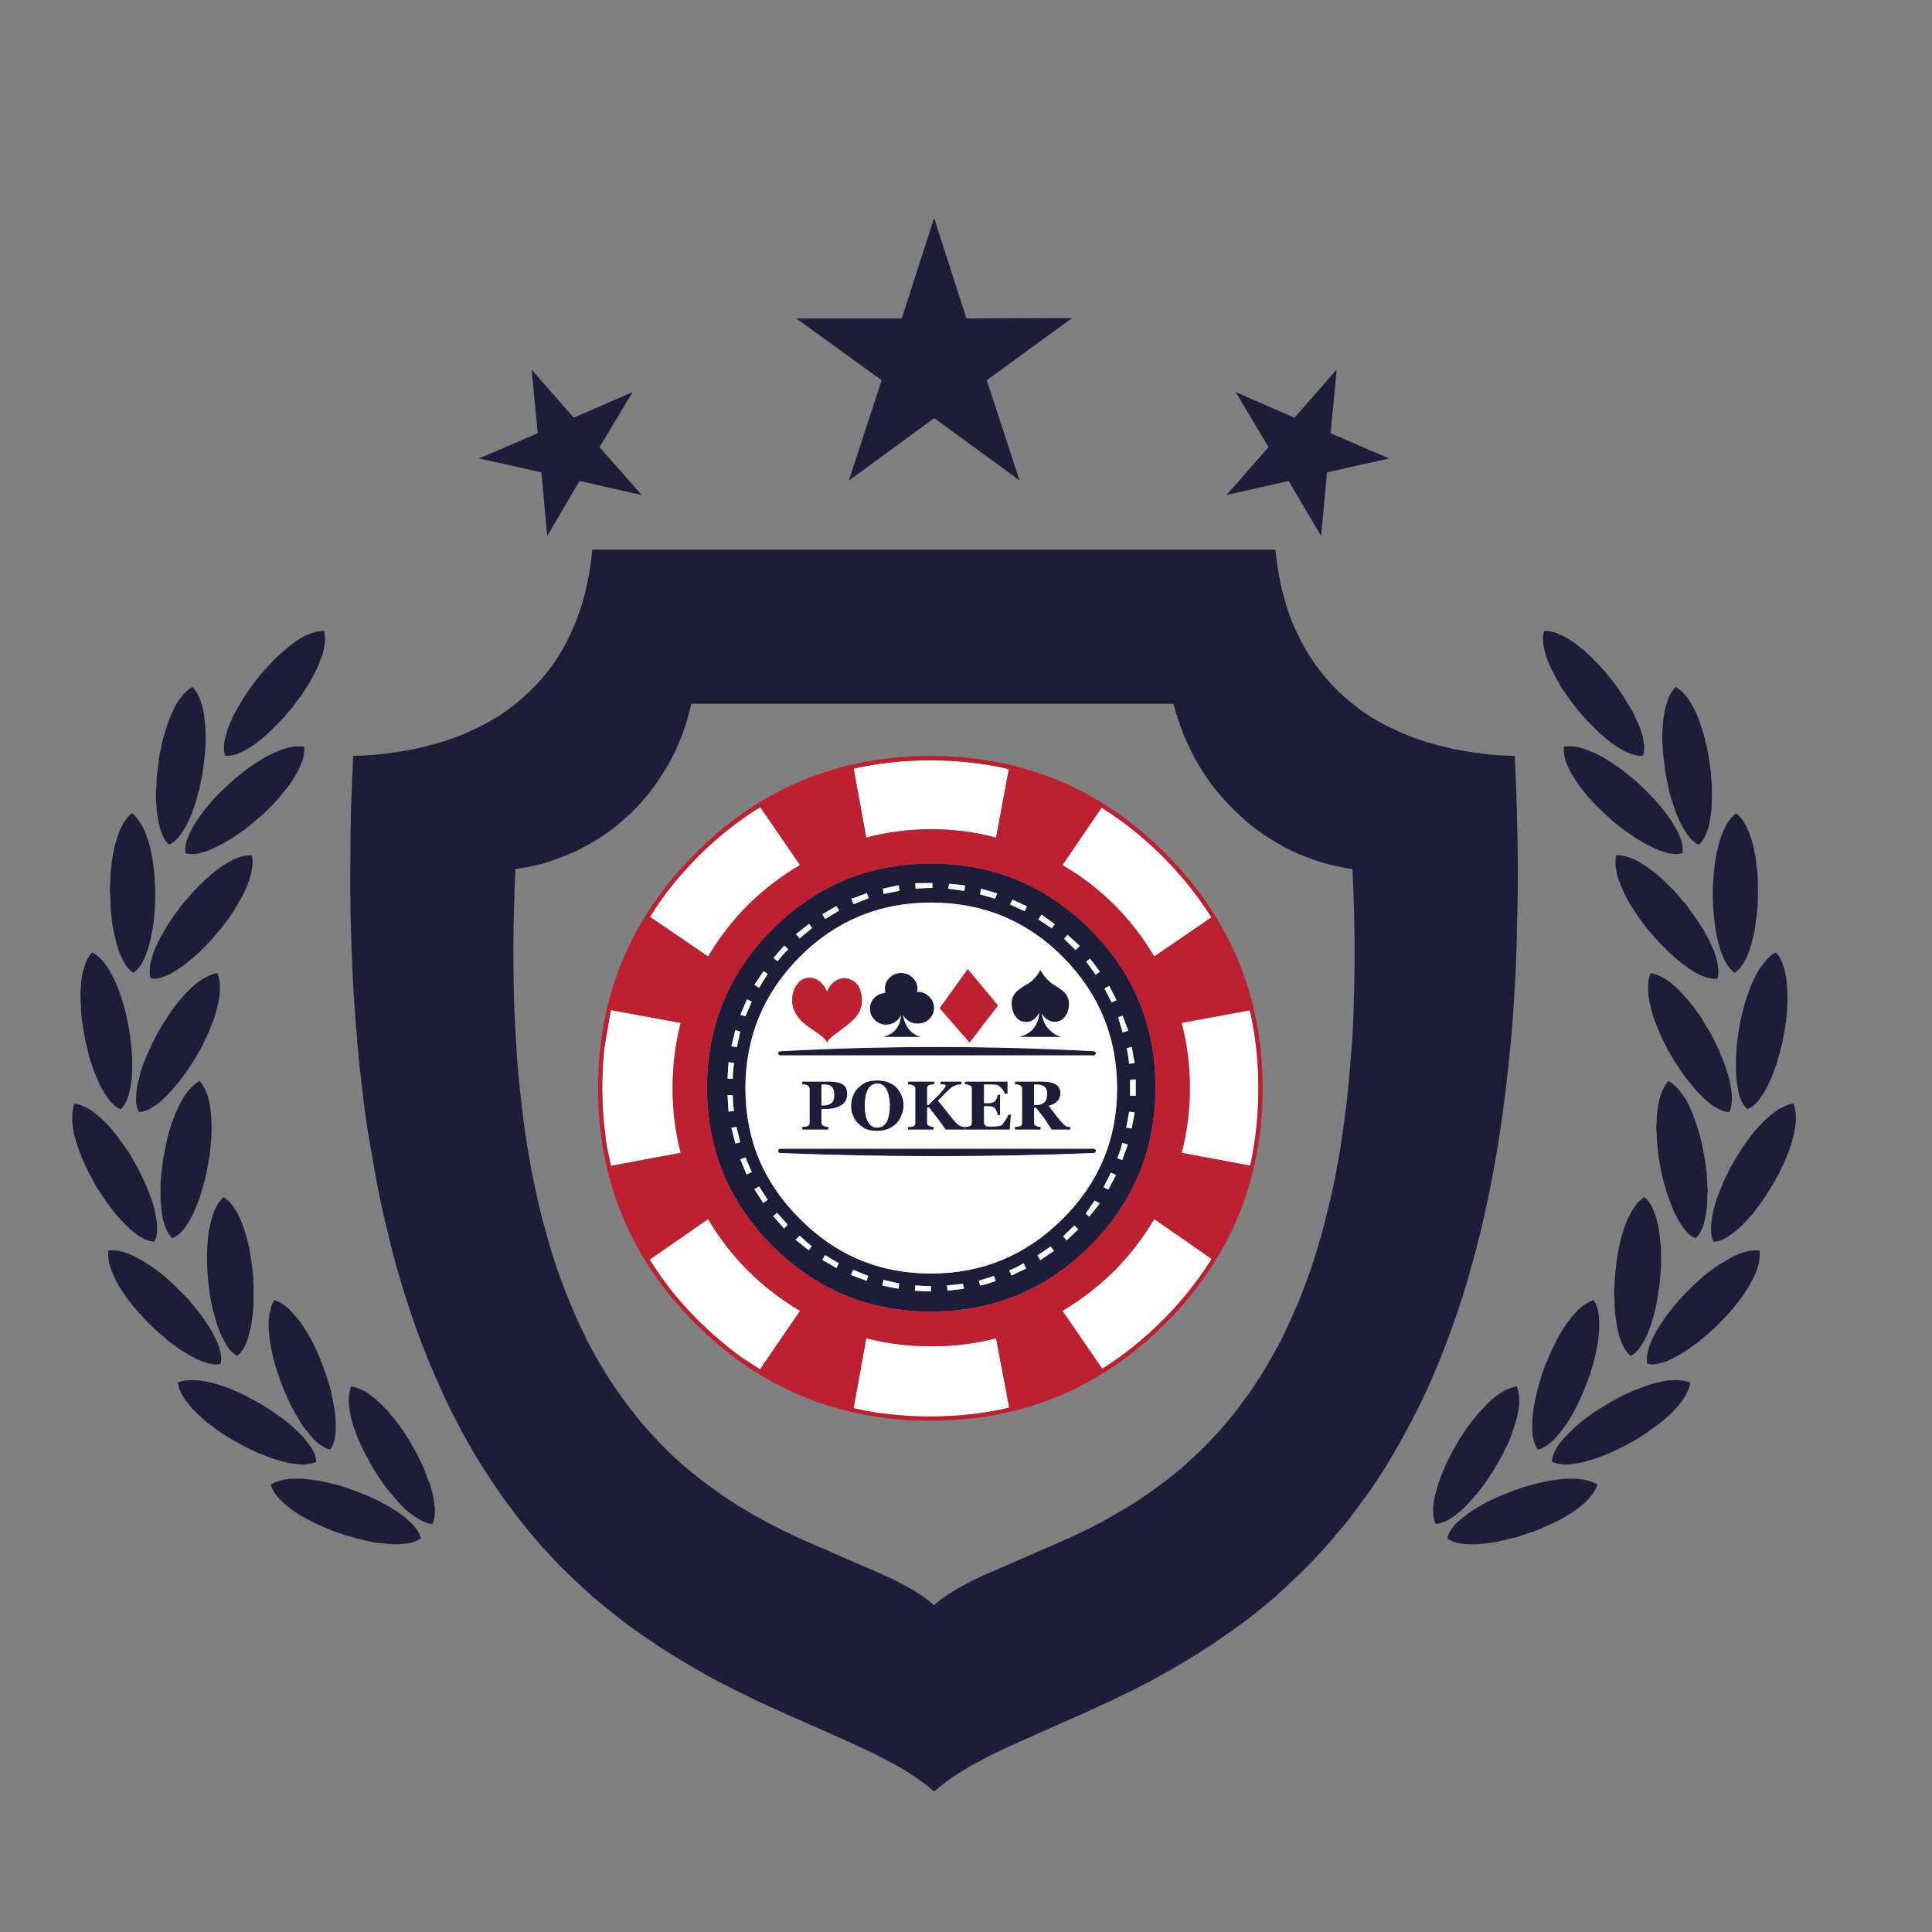 <?xml version="1.0" encoding="utf-8"?>
<!-- Generator: Adobe Illustrator 16.0.0, SVG Export Plug-In . SVG Version: 6.00 Build 0)  -->
<!DOCTYPE svg PUBLIC "-//W3C//DTD SVG 1.1//EN" "http://www.w3.org/Graphics/SVG/1.1/DTD/svg11.dtd">
<svg version="1.1" id="Layer_1" xmlns="http://www.w3.org/2000/svg" xmlns:xlink="http://www.w3.org/1999/xlink" x="0px" y="0px"
	 width="300px" height="300px" viewBox="0 0 300 300" enable-background="new 0 0 300 300" xml:space="preserve">
<rect x="0" y="0" width="300" height="300" fill="#808080" stroke="none"/>
<g>
	<path fill-rule="evenodd" clip-rule="evenodd" fill="#1D1D39" d="M166.479,49.388l-13.258,9.652l5.082,15.53h-0.028l-13.202-9.653
		l-13.229,9.681h-0.028l5.082-15.558l-13.258-9.596h16.381l5.025-15.586l5.025,15.586L166.479,49.388z M106.462,112.584
		c-0.341,1.059-0.738,2.101-1.192,3.123c-0.454,1.041-0.946,2.034-1.476,2.98c-0.549,0.946-1.136,1.874-1.76,2.782
		c-0.625,0.909-1.288,1.77-1.988,2.584c-0.719,0.852-1.476,1.646-2.271,2.384c-0.795,0.738-1.619,1.448-2.47,2.129
		c-0.871,0.681-1.77,1.296-2.697,1.845c-0.928,0.587-1.893,1.126-2.896,1.619c-1.003,0.473-2.025,0.899-3.066,1.277
		c-1.041,0.398-2.11,0.738-3.208,1.022c-1.098,0.246-2.233,0.454-3.407,0.624c-0.076,2.177-0.152,4.315-0.228,6.417
		c-0.057,2.12-0.085,4.173-0.085,6.161s0.019,3.947,0.057,5.876c0.038,1.931,0.104,3.804,0.199,5.621s0.199,3.597,0.313,5.338
		c0.132,1.778,0.293,3.491,0.482,5.139c0.17,1.646,0.36,3.265,0.568,4.854c0.208,1.589,0.445,3.142,0.71,4.656
		c0.246,1.476,0.52,2.934,0.823,4.372c0.284,1.457,0.587,2.857,0.908,4.201c0.322,1.324,0.672,2.641,1.051,3.946
		c0.341,1.306,0.709,2.564,1.107,3.775c0.378,1.212,0.786,2.385,1.221,3.521c0.417,1.154,0.852,2.271,1.306,3.351
		c0.436,1.098,0.89,2.157,1.363,3.18c0.492,1.022,0.974,2.025,1.448,3.009c0.492,0.946,1.003,1.874,1.533,2.782
		c0.53,0.909,1.06,1.789,1.589,2.641c0.53,0.852,1.088,1.685,1.675,2.498c0.53,0.776,1.088,1.543,1.675,2.3
		c0.587,0.757,1.165,1.485,1.732,2.187c0.605,0.699,1.211,1.381,1.816,2.043c0.606,0.663,1.211,1.297,1.817,1.902
		c0.606,0.625,1.221,1.221,1.846,1.788c0.644,0.587,1.277,1.146,1.902,1.676c0.644,0.53,1.278,1.041,1.902,1.533
		c0.643,0.492,1.287,0.965,1.931,1.42c0.644,0.472,1.287,0.927,1.93,1.362c0.644,0.436,1.287,0.861,1.931,1.277
		c0.662,0.397,1.306,0.776,1.931,1.136c0.435,0.266,0.87,0.511,1.306,0.738c0.435,0.227,0.861,0.463,1.277,0.71
		c0.417,0.227,0.852,0.454,1.306,0.681c0.417,0.209,0.833,0.416,1.249,0.625c0.417,0.208,0.833,0.406,1.249,0.596
		c0.417,0.208,0.833,0.407,1.249,0.596l13.542,5.906c0.34,0.17,0.662,0.321,0.965,0.454c0.322,0.17,0.634,0.331,0.937,0.482
		c0.304,0.151,0.597,0.303,0.881,0.454c0.87,0.474,1.684,0.956,2.44,1.447c0.758,0.512,1.449,1.042,2.073,1.59l0.085,0.029
		l0.057-0.029c0.625-0.548,1.315-1.078,2.072-1.59c0.757-0.491,1.571-0.974,2.441-1.447c0.302-0.151,0.605-0.303,0.909-0.454
		c0.303-0.151,0.605-0.313,0.909-0.482c0.321-0.133,0.643-0.284,0.965-0.454l13.542-5.906c0.398-0.188,0.823-0.388,1.277-0.596
		c0.379-0.189,0.795-0.388,1.249-0.596c0.417-0.209,0.833-0.416,1.249-0.625c0.417-0.227,0.852-0.454,1.307-0.681
		c0.416-0.247,0.832-0.483,1.249-0.71c0.435-0.228,0.861-0.473,1.277-0.738c0.663-0.359,1.315-0.738,1.959-1.136
		c0.625-0.416,1.269-0.842,1.931-1.277c0.643-0.436,1.297-0.891,1.959-1.362c0.624-0.455,1.259-0.928,1.902-1.42
		c0.643-0.492,1.277-1.003,1.901-1.533c0.625-0.529,1.249-1.089,1.874-1.676c0.624-0.567,1.249-1.163,1.873-1.788
		c0.606-0.605,1.212-1.239,1.818-1.902c0.604-0.662,1.201-1.344,1.788-2.043c0.605-0.701,1.192-1.43,1.76-2.187
		c0.568-0.757,1.136-1.523,1.704-2.3c0.548-0.813,1.098-1.646,1.646-2.498s1.078-1.731,1.589-2.641
		c0.512-0.908,1.022-1.836,1.534-2.782c0.491-0.983,0.974-1.986,1.447-3.009c0.454-1.022,0.918-2.082,1.392-3.18
		c0.436-1.079,0.86-2.196,1.277-3.351c0.435-1.136,0.842-2.309,1.221-3.521c0.378-1.211,0.757-2.47,1.136-3.775
		c0.341-1.306,0.671-2.622,0.993-3.946c0.342-1.344,0.662-2.744,0.966-4.201c0.265-1.438,0.53-2.896,0.795-4.372
		c0.245-1.515,0.473-3.067,0.681-4.656c0.228-1.59,0.426-3.208,0.597-4.854c0.17-1.647,0.321-3.36,0.454-5.139
		c0.151-1.741,0.274-3.521,0.369-5.338c0.057-1.817,0.113-3.69,0.17-5.621c0.038-1.93,0.058-3.889,0.058-5.876
		s-0.029-4.041-0.085-6.161c-0.058-2.101-0.143-4.239-0.256-6.417c-0.833-0.113-1.656-0.265-2.47-0.454
		c-0.852-0.189-1.666-0.398-2.442-0.625c-0.814-0.265-1.608-0.549-2.385-0.852c-0.775-0.302-1.533-0.625-2.271-0.965
		c-0.737-0.378-1.466-0.776-2.186-1.192c-0.7-0.416-1.4-0.862-2.101-1.334c-0.682-0.455-1.344-0.937-1.988-1.449
		c-0.624-0.548-1.239-1.098-1.845-1.646c-0.605-0.568-1.192-1.155-1.76-1.76c-0.587-0.625-1.136-1.25-1.646-1.875
		c-0.53-0.643-1.032-1.315-1.505-2.015c-0.455-0.682-0.899-1.382-1.334-2.101c-0.436-0.719-0.833-1.467-1.192-2.243
		c-0.379-0.737-0.729-1.505-1.051-2.299c-0.322-0.795-0.615-1.6-0.88-2.413c-0.284-0.795-0.53-1.608-0.738-2.441h-74.864
		C107.078,110.407,106.784,111.505,106.462,112.584z M191.916,60.914l9.085,3.947l6.53-7.439h0.027l-0.937,9.852l9.057,3.917
		l-9.624,2.158l-0.908,9.88l-5.054-8.545l-9.653,2.186l6.53-7.438l-5.054-8.488V60.914z M200.008,94.868
		c0.492,1.458,1.069,2.83,1.731,4.117c0.644,1.306,1.363,2.545,2.158,3.719c0.794,1.154,1.655,2.243,2.583,3.265
		c0.928,1.041,1.931,1.997,3.009,2.867c1.06,0.909,2.187,1.742,3.379,2.499c1.211,0.738,2.479,1.41,3.804,2.015
		c1.306,0.625,2.688,1.175,4.146,1.647c1.438,0.455,2.933,0.862,4.485,1.221c1.533,0.322,3.133,0.587,4.799,0.795
		c1.646,0.208,3.35,0.331,5.109,0.369c0.151,3.065,0.266,6.046,0.341,8.942c0.075,2.934,0.123,5.782,0.142,8.546
		c0,2.782-0.038,5.508-0.114,8.176c-0.037,2.688-0.112,5.3-0.226,7.836c-0.151,2.537-0.304,5.025-0.455,7.466
		c-0.188,2.422-0.416,4.797-0.681,7.125c-0.228,2.29-0.492,4.542-0.796,6.758c-0.303,2.214-0.624,4.362-0.965,6.444
		c-0.359,2.101-0.738,4.154-1.136,6.16c-0.416,2.006-0.843,3.956-1.277,5.849c-0.454,1.893-0.937,3.737-1.448,5.535
		c-0.492,1.817-1.002,3.568-1.533,5.253c-0.548,1.703-1.116,3.359-1.703,4.968c-0.586,1.629-1.183,3.199-1.788,4.713
		c-0.625,1.533-1.259,3.02-1.902,4.458c-0.682,1.457-1.362,2.857-2.044,4.201c-0.701,1.344-1.41,2.668-2.13,3.975
		c-0.719,1.286-1.447,2.536-2.186,3.747c-0.738,1.174-1.496,2.338-2.271,3.492c-0.796,1.136-1.591,2.225-2.386,3.265
		c-0.776,1.079-1.59,2.12-2.441,3.123c-0.813,0.984-1.637,1.949-2.47,2.896c-0.833,0.928-1.685,1.836-2.555,2.727
		c-0.834,0.87-1.694,1.703-2.584,2.498c-0.853,0.813-1.713,1.618-2.584,2.413c-0.87,0.737-1.75,1.467-2.64,2.186
		c-0.909,0.72-1.808,1.41-2.697,2.072c-0.89,0.682-1.789,1.315-2.697,1.902c-0.87,0.644-1.76,1.249-2.668,1.817
		c-0.89,0.587-1.789,1.145-2.698,1.675c-0.889,0.549-1.769,1.079-2.64,1.59c-0.908,0.511-1.807,1.013-2.696,1.505
		c-0.587,0.302-1.164,0.605-1.732,0.908c-0.587,0.303-1.174,0.605-1.76,0.908c-0.586,0.266-1.164,0.54-1.732,0.823
		c-0.567,0.284-1.145,0.568-1.731,0.852c-0.549,0.246-1.116,0.502-1.703,0.768c-0.549,0.265-1.098,0.52-1.646,0.767l-9.454,4.201
		c-0.512,0.228-1.004,0.444-1.476,0.653c-0.475,0.227-0.947,0.444-1.42,0.652c-0.474,0.208-0.928,0.426-1.363,0.653
		c-0.454,0.208-0.898,0.416-1.334,0.624c-0.436,0.246-0.861,0.474-1.278,0.682c-0.416,0.228-0.832,0.444-1.249,0.653
		c-0.604,0.321-1.192,0.663-1.76,1.021c-0.586,0.341-1.135,0.69-1.646,1.051c-1.041,0.7-1.987,1.43-2.839,2.187l-0.113,0.084
		l-0.114-0.084c-0.851-0.757-1.807-1.486-2.867-2.187c-0.53-0.36-1.07-0.71-1.618-1.051c-0.587-0.358-1.184-0.7-1.789-1.021
		c-0.398-0.209-0.805-0.426-1.221-0.653c-0.455-0.208-0.89-0.436-1.306-0.682c-0.435-0.208-0.87-0.416-1.306-0.624
		c-0.473-0.228-0.946-0.445-1.419-0.653c-0.455-0.208-0.918-0.426-1.392-0.652c-0.492-0.209-0.974-0.426-1.447-0.653l-9.483-4.201
		c-0.549-0.247-1.107-0.502-1.675-0.767c-0.548-0.266-1.117-0.521-1.704-0.768c-0.548-0.283-1.116-0.567-1.703-0.852
		c-0.568-0.283-1.136-0.558-1.704-0.823c-0.605-0.303-1.202-0.605-1.789-0.908c-0.586-0.303-1.173-0.606-1.76-0.908
		c-0.871-0.492-1.75-0.994-2.64-1.505c-0.909-0.511-1.807-1.041-2.697-1.59c-0.871-0.53-1.76-1.088-2.668-1.675
		c-0.909-0.568-1.808-1.174-2.697-1.817c-0.89-0.587-1.789-1.221-2.697-1.902c-0.871-0.662-1.751-1.353-2.641-2.072
		c-0.89-0.719-1.779-1.448-2.668-2.186c-0.871-0.795-1.742-1.6-2.612-2.413c-0.852-0.795-1.713-1.628-2.583-2.498
		c-0.852-0.891-1.704-1.799-2.555-2.727c-0.833-0.946-1.656-1.911-2.47-2.896c-0.814-1.003-1.619-2.044-2.413-3.123
		c-0.814-1.04-1.6-2.129-2.356-3.265c-0.776-1.154-1.542-2.318-2.3-3.492c-0.757-1.211-1.495-2.461-2.214-3.747
		c-0.246-0.436-0.492-0.88-0.738-1.334c-0.455-0.871-0.909-1.751-1.363-2.641c-0.7-1.344-1.372-2.744-2.016-4.201
		c-0.644-1.438-1.287-2.925-1.931-4.458c-0.625-1.514-1.23-3.084-1.817-4.713c-0.568-1.608-1.126-3.265-1.675-4.968
		c-0.53-1.685-1.05-3.436-1.562-5.253c-0.492-1.798-0.956-3.643-1.391-5.535c-0.473-1.893-0.909-3.843-1.306-5.849
		c-0.379-2.006-0.748-4.06-1.107-6.16c-0.378-2.082-0.719-4.23-1.022-6.444c-0.265-2.216-0.53-4.468-0.795-6.758
		c-0.227-2.328-0.435-4.703-0.624-7.125c-0.189-2.441-0.341-4.93-0.455-7.466c-0.113-2.537-0.208-5.149-0.284-7.836
		c-0.057-2.668-0.076-5.394-0.057-8.176c0-2.764,0.029-5.612,0.085-8.546c0.095-2.896,0.218-5.877,0.369-8.942
		c1.741-0.038,3.444-0.161,5.11-0.369c1.666-0.208,3.274-0.474,4.826-0.795c1.533-0.359,3.028-0.766,4.486-1.221
		c0.852-0.284,1.694-0.586,2.526-0.909c0.549-0.245,1.088-0.491,1.618-0.738c1.306-0.605,2.565-1.277,3.776-2.015
		c1.211-0.757,2.347-1.59,3.406-2.499c1.041-0.871,2.044-1.827,3.009-2.867c0.928-1.022,1.789-2.111,2.583-3.265
		c0.795-1.174,1.505-2.413,2.129-3.719c0.644-1.287,1.211-2.659,1.704-4.117c0.492-1.438,0.899-2.962,1.221-4.571
		c0.322-1.571,0.568-3.217,0.738-4.939h106.064c0.172,1.722,0.417,3.369,0.739,4.939C199.128,91.906,199.534,93.43,200.008,94.868z
		 M240.975,98.105c0.207,0.038,0.425,0.095,0.652,0.17c0.208,0.095,0.416,0.188,0.624,0.284c0.228,0.075,0.465,0.188,0.71,0.341
		c0.227,0.113,0.455,0.236,0.682,0.369c0.209,0.151,0.436,0.303,0.682,0.454c0.227,0.17,0.464,0.351,0.709,0.54
		c0.209,0.189,0.445,0.37,0.71,0.54c0.228,0.189,0.464,0.407,0.71,0.653c0.228,0.17,0.455,0.378,0.682,0.625
		c0.227,0.227,0.454,0.454,0.682,0.682c0.227,0.245,0.454,0.492,0.682,0.738c0.207,0.227,0.435,0.473,0.682,0.738
		c0.207,0.246,0.416,0.501,0.624,0.766c0.208,0.246,0.416,0.511,0.625,0.795c0.207,0.265,0.416,0.54,0.624,0.823
		c0.188,0.246,0.378,0.511,0.567,0.794c0.171,0.285,0.35,0.559,0.539,0.824c0.171,0.284,0.332,0.567,0.482,0.852
		c0.171,0.246,0.341,0.511,0.512,0.794c0.151,0.285,0.303,0.549,0.455,0.795c0.132,0.265,0.255,0.54,0.368,0.823
		c0.113,0.246,0.228,0.502,0.341,0.767c0.133,0.246,0.246,0.501,0.34,0.766c0.076,0.247,0.152,0.493,0.228,0.738
		c0.076,0.228,0.152,0.455,0.228,0.682c0.037,0.227,0.066,0.454,0.085,0.682c0.057,0.208,0.095,0.416,0.114,0.625
		c0,0.208,0,0.407,0,0.596c-0.02,0.36-0.077,0.691-0.171,0.994c-0.076,0-0.133,0-0.171,0l-0.198,0.028
		c-0.341-0.019-0.682-0.076-1.022-0.171c-0.511-0.132-1.06-0.35-1.646-0.652c-0.567-0.303-1.154-0.672-1.76-1.107
		c-0.605-0.455-1.211-0.956-1.817-1.505c-0.624-0.568-1.23-1.164-1.816-1.789c-0.322-0.322-0.624-0.644-0.909-0.965
		c-0.302-0.359-0.587-0.7-0.852-1.021c-0.283-0.341-0.567-0.701-0.852-1.079c-0.283-0.359-0.539-0.719-0.767-1.079
		c-0.245-0.359-0.502-0.719-0.766-1.079c-0.229-0.378-0.445-0.757-0.653-1.136c-0.417-0.738-0.795-1.457-1.136-2.158
		c-0.341-0.737-0.605-1.438-0.795-2.101c-0.209-0.663-0.332-1.296-0.369-1.902c-0.057-0.605-0.01-1.164,0.142-1.675h0.058
		c0.189,0,0.378,0.01,0.567,0.028C240.567,98.01,240.766,98.048,240.975,98.105z M260.194,106.678
		c0.473,0.266,0.908,0.615,1.306,1.051c0.416,0.435,0.795,0.956,1.136,1.562c0.359,0.605,0.691,1.287,0.993,2.044
		c0.151,0.34,0.284,0.709,0.397,1.106c0.152,0.398,0.284,0.795,0.397,1.193c0.095,0.265,0.171,0.54,0.228,0.823
		c0.076,0.283,0.151,0.568,0.227,0.852c0.058,0.303,0.123,0.587,0.2,0.852c0.056,0.303,0.112,0.596,0.17,0.88
		c0.057,0.303,0.104,0.605,0.142,0.909c0.056,0.284,0.104,0.577,0.142,0.88c0.019,0.284,0.057,0.577,0.114,0.879
		c0.019,0.303,0.037,0.606,0.057,0.909c0.038,0.265,0.065,0.548,0.085,0.852c0.019,0.284,0.028,0.578,0.028,0.88
		c0,0.284,0,0.568,0,0.852c0,0.265,0,0.539,0,0.823c0,0.416-0.01,0.823-0.028,1.22c-0.02,0.398-0.057,0.767-0.114,1.108
		c-0.094,0.757-0.218,1.447-0.368,2.072c-0.189,0.606-0.407,1.154-0.653,1.647c-0.246,0.454-0.53,0.814-0.852,1.079
		c-0.303-0.114-0.597-0.294-0.88-0.54c-0.284-0.246-0.55-0.549-0.795-0.909c-0.151-0.151-0.284-0.331-0.397-0.539
		c-0.133-0.19-0.256-0.398-0.37-0.625c-0.132-0.208-0.265-0.435-0.396-0.682c-0.114-0.227-0.218-0.473-0.313-0.737
		c-0.113-0.246-0.228-0.511-0.341-0.795c-0.095-0.284-0.199-0.558-0.313-0.823c-0.095-0.284-0.189-0.577-0.283-0.879
		c-0.095-0.303-0.19-0.606-0.284-0.909c-0.095-0.303-0.18-0.616-0.256-0.937c-0.057-0.322-0.123-0.634-0.198-0.937
		c-0.075-0.341-0.143-0.673-0.199-0.994c-0.075-0.341-0.142-0.672-0.198-0.994c-0.038-0.34-0.076-0.682-0.113-1.021
		c-0.058-0.322-0.095-0.653-0.114-0.994c-0.057-0.341-0.095-0.672-0.114-0.993c-0.018-0.323-0.037-0.653-0.056-0.994
		c-0.038-0.322-0.057-0.644-0.057-0.965c0-0.321,0-0.634,0-0.937c0-0.322,0.019-0.634,0.057-0.937
		c0.019-0.303,0.038-0.606,0.056-0.909c0.02-0.284,0.058-0.568,0.114-0.852c0.038-0.303,0.085-0.577,0.143-0.822
		c0.057-0.266,0.112-0.521,0.17-0.768c0.075-0.265,0.16-0.511,0.255-0.738c0.058-0.246,0.133-0.472,0.228-0.681
		s0.199-0.407,0.313-0.597C259.663,107.285,259.91,106.962,260.194,106.678z M26.005,112.441c0.151-0.397,0.293-0.767,0.426-1.106
		c0.303-0.757,0.625-1.439,0.965-2.044c0.378-0.606,0.767-1.126,1.164-1.562c0.417-0.436,0.861-0.785,1.334-1.051
		c0.341,0.379,0.652,0.843,0.937,1.391c0.247,0.53,0.455,1.136,0.625,1.817c0.171,0.701,0.284,1.439,0.341,2.214
		c0.019,0.246,0.047,0.512,0.085,0.795c0.019,0.284,0.029,0.558,0.029,0.823c0.019,0.284,0.028,0.568,0.028,0.852
		c-0.019,0.285-0.028,0.559-0.028,0.824c-0.02,0.303-0.029,0.596-0.029,0.88c-0.038,0.302-0.066,0.605-0.085,0.908
		c-0.019,0.284-0.047,0.577-0.085,0.88c-0.038,0.302-0.076,0.605-0.114,0.909c-0.019,0.284-0.066,0.577-0.142,0.879
		c-0.019,0.303-0.066,0.587-0.142,0.852c-0.038,0.302-0.095,0.596-0.17,0.88c-0.076,0.302-0.133,0.596-0.17,0.879
		c-0.076,0.266-0.161,0.54-0.255,0.824c-0.076,0.284-0.142,0.567-0.199,0.852c-0.076,0.246-0.161,0.511-0.256,0.794
		c-0.132,0.379-0.255,0.748-0.369,1.107c-0.17,0.378-0.322,0.738-0.454,1.079c-0.303,0.681-0.625,1.287-0.965,1.816
		c-0.341,0.568-0.701,1.041-1.079,1.419c-0.36,0.36-0.738,0.625-1.135,0.795c-0.322-0.265-0.606-0.625-0.852-1.079
		c-0.246-0.493-0.454-1.042-0.625-1.647c-0.151-0.625-0.274-1.315-0.369-2.072c-0.057-0.341-0.095-0.709-0.114-1.108
		c-0.019-0.397-0.047-0.804-0.085-1.22c0-0.284,0-0.558,0-0.823c0-0.284,0.019-0.568,0.057-0.852c0-0.303,0.01-0.597,0.028-0.88
		c0-0.303,0.01-0.587,0.029-0.852c0.057-0.303,0.095-0.606,0.113-0.909c0.02-0.284,0.057-0.577,0.114-0.879
		c0.038-0.303,0.076-0.606,0.114-0.909c0.038-0.284,0.085-0.577,0.142-0.879c0.057-0.284,0.123-0.578,0.199-0.88
		c0.038-0.265,0.095-0.548,0.17-0.852c0.057-0.284,0.132-0.568,0.227-0.852c0.076-0.284,0.151-0.559,0.227-0.823
		C25.75,113.236,25.873,112.839,26.005,112.441z M50.279,97.963h0.057c0.114,0.511,0.151,1.069,0.114,1.675
		c-0.057,0.606-0.17,1.239-0.341,1.902c-0.227,0.663-0.501,1.363-0.823,2.101c-0.322,0.701-0.691,1.42-1.107,2.158
		c-0.227,0.379-0.464,0.757-0.71,1.136c-0.227,0.359-0.464,0.719-0.709,1.079c-0.266,0.36-0.54,0.72-0.824,1.079
		c-0.246,0.378-0.511,0.738-0.795,1.079c-0.302,0.321-0.596,0.662-0.88,1.021c-0.303,0.321-0.606,0.644-0.909,0.965
		c-0.605,0.625-1.211,1.221-1.817,1.789c-0.625,0.549-1.23,1.05-1.817,1.505c-0.625,0.435-1.211,0.804-1.76,1.107
		c-0.567,0.303-1.107,0.52-1.618,0.652c-0.378,0.095-0.729,0.152-1.05,0.171l-0.341-0.028c-0.132-0.417-0.189-0.88-0.17-1.392
		c0-0.529,0.095-1.098,0.284-1.703c0.151-0.625,0.369-1.288,0.653-1.987c0.17-0.322,0.331-0.672,0.482-1.05
		c0.17-0.36,0.36-0.71,0.568-1.05c0.208-0.379,0.417-0.738,0.625-1.079c0.208-0.379,0.444-0.757,0.709-1.136
		c0.227-0.359,0.464-0.718,0.71-1.078c0.284-0.359,0.558-0.72,0.823-1.079c0.265-0.341,0.54-0.69,0.824-1.05
		c0.302-0.341,0.596-0.672,0.88-0.993c0.605-0.682,1.221-1.316,1.845-1.903c0.606-0.568,1.221-1.097,1.845-1.59
		c0.625-0.492,1.24-0.918,1.845-1.277c0.644-0.34,1.24-0.596,1.789-0.766C49.229,98.048,49.768,97.963,50.279,97.963z
		 M98.201,60.942l-5.11,8.488l6.558,7.438l-9.652-2.186l-5.025,8.545l-0.909-9.88l-9.681-2.158l9.113-3.917l-0.937-9.852l6.53,7.439
		l9.084-3.947L98.201,60.942z M45.964,115.905c0.151,0,0.293,0,0.426,0c0.151,0,0.293,0,0.426,0c0.17,0.019,0.322,0.039,0.454,0.057
		c0.019,0.53-0.038,1.088-0.17,1.675c-0.152,0.586-0.389,1.193-0.71,1.817c-0.303,0.625-0.672,1.268-1.107,1.931
		c-0.435,0.643-0.937,1.287-1.505,1.93c-0.53,0.682-1.107,1.335-1.732,1.959c-0.34,0.302-0.671,0.625-0.994,0.965
		c-0.321,0.303-0.662,0.596-1.021,0.88c-0.322,0.284-0.653,0.567-0.994,0.851c-0.36,0.284-0.71,0.568-1.051,0.852
		c-0.36,0.247-0.709,0.483-1.05,0.71c-0.34,0.265-0.691,0.501-1.05,0.709c-0.341,0.227-0.691,0.435-1.05,0.625
		c-0.341,0.189-0.672,0.359-0.994,0.511c-0.682,0.36-1.325,0.644-1.931,0.852c-0.606,0.189-1.173,0.322-1.704,0.398h-0.454
		c-0.17,0-0.331-0.019-0.482-0.057c-0.17-0.019-0.322-0.047-0.455-0.085c-0.076-0.435-0.057-0.908,0.057-1.419
		c0.094-0.511,0.284-1.05,0.568-1.618c0.246-0.586,0.577-1.192,0.993-1.817c0.397-0.625,0.852-1.268,1.363-1.931
		c0.265-0.322,0.54-0.643,0.824-0.965c0.265-0.341,0.548-0.662,0.852-0.964c0.303-0.323,0.615-0.635,0.937-0.938
		c0.303-0.321,0.634-0.634,0.994-0.937c0.322-0.303,0.644-0.605,0.965-0.908c0.359-0.284,0.709-0.559,1.05-0.824
		c0.36-0.284,0.71-0.558,1.051-0.823c0.359-0.246,0.709-0.492,1.05-0.738c0.719-0.474,1.429-0.899,2.129-1.278
		c0.7-0.341,1.391-0.644,2.072-0.908c0.644-0.227,1.259-0.388,1.845-0.483C45.699,115.934,45.831,115.924,45.964,115.905z
		 M39.093,132.797c0.113,0.511,0.142,1.069,0.085,1.675c-0.057,0.605-0.189,1.24-0.397,1.902c-0.208,0.682-0.473,1.373-0.795,2.073
		c-0.36,0.719-0.757,1.438-1.192,2.157c-0.208,0.378-0.435,0.748-0.681,1.107c-0.247,0.359-0.492,0.728-0.738,1.107
		c-0.284,0.34-0.558,0.7-0.823,1.078c-0.265,0.341-0.549,0.672-0.852,0.994c-0.284,0.359-0.577,0.7-0.88,1.021
		c-0.303,0.341-0.605,0.662-0.908,0.965c-0.625,0.644-1.24,1.23-1.845,1.761c-0.625,0.548-1.24,1.041-1.846,1.476
		c-0.605,0.436-1.202,0.805-1.789,1.108c-0.568,0.283-1.107,0.492-1.618,0.624c-0.17,0.038-0.34,0.076-0.511,0.113
		c-0.17,0.02-0.331,0.028-0.482,0.028l-0.397-0.028c-0.151-0.396-0.208-0.861-0.17-1.391c0.019-0.549,0.123-1.126,0.312-1.731
		c0.17-0.625,0.407-1.278,0.709-1.959c0.132-0.322,0.293-0.662,0.483-1.021c0.189-0.36,0.388-0.71,0.596-1.05
		c0.189-0.36,0.397-0.72,0.625-1.079c0.227-0.379,0.473-0.748,0.738-1.107c0.227-0.359,0.482-0.719,0.766-1.079
		c0.247-0.36,0.511-0.719,0.795-1.079c0.284-0.341,0.578-0.672,0.88-0.994c0.284-0.359,0.577-0.7,0.88-1.021
		c0.606-0.663,1.221-1.278,1.845-1.846c0.625-0.587,1.25-1.117,1.875-1.59c0.624-0.473,1.258-0.88,1.901-1.221
		c0.587-0.341,1.174-0.597,1.76-0.767c0.549-0.151,1.06-0.227,1.533-0.227H39.093z M20.498,126.296
		c0.417,0.302,0.785,0.709,1.107,1.221c0.359,0.492,0.672,1.061,0.937,1.704c0.265,0.662,0.501,1.373,0.71,2.129
		c0.038,0.265,0.094,0.521,0.17,0.766c0.057,0.265,0.114,0.54,0.17,0.824c0.057,0.265,0.104,0.54,0.142,0.823
		c0.02,0.284,0.057,0.568,0.114,0.852c0.038,0.303,0.076,0.586,0.114,0.852c0.019,0.303,0.038,0.606,0.057,0.908
		c0.019,0.284,0.029,0.578,0.029,0.88c0.038,0.303,0.057,0.606,0.057,0.908c0,0.303,0,0.597,0,0.88c0,0.303,0,0.606,0,0.909
		c-0.038,0.303-0.057,0.606-0.057,0.908c-0.019,0.265-0.038,0.549-0.057,0.852c-0.019,0.284-0.047,0.577-0.085,0.879
		c-0.038,0.285-0.066,0.568-0.085,0.852c-0.057,0.265-0.104,0.539-0.142,0.824c-0.076,0.397-0.152,0.795-0.228,1.192
		c-0.095,0.379-0.18,0.748-0.255,1.107c-0.189,0.7-0.407,1.354-0.653,1.959c-0.246,0.586-0.521,1.098-0.824,1.533
		c-0.322,0.417-0.662,0.748-1.021,0.994c-0.265-0.169-0.53-0.397-0.795-0.681c-0.227-0.265-0.445-0.596-0.653-0.993
		c-0.132-0.19-0.236-0.388-0.312-0.597c-0.133-0.208-0.237-0.435-0.313-0.681c-0.095-0.228-0.18-0.463-0.255-0.71
		c-0.095-0.265-0.18-0.521-0.256-0.766c-0.057-0.284-0.123-0.568-0.199-0.852s-0.142-0.578-0.199-0.88
		c-0.057-0.266-0.123-0.568-0.198-0.909c-0.038-0.302-0.085-0.605-0.142-0.908c-0.038-0.322-0.066-0.643-0.085-0.965
		c-0.019-0.322-0.057-0.643-0.113-0.965c-0.019-0.359-0.028-0.7-0.028-1.021c-0.019-0.322-0.029-0.663-0.029-1.022
		c-0.038-0.322-0.057-0.653-0.057-0.994s0.019-0.681,0.057-1.022c0-0.321,0.01-0.653,0.029-0.994
		c0.019-0.341,0.038-0.672,0.056-0.994c0.038-0.321,0.076-0.634,0.114-0.937c0.038-0.341,0.085-0.662,0.142-0.965
		c0.038-0.321,0.095-0.634,0.17-0.937c0.057-0.284,0.113-0.577,0.17-0.88c0.076-0.265,0.161-0.54,0.255-0.823
		c0.076-0.265,0.151-0.52,0.228-0.767c0.094-0.265,0.189-0.521,0.284-0.766c0.095-0.227,0.199-0.444,0.312-0.653
		c0.208-0.455,0.454-0.852,0.738-1.193c0.265-0.359,0.549-0.653,0.852-0.88H20.498z M30.52,152.698
		c0.549-0.436,1.098-0.785,1.646-1.05c0.53-0.284,1.06-0.464,1.59-0.54c0.188,0.492,0.321,1.041,0.397,1.647
		c0.019,0.605-0.01,1.259-0.085,1.959c-0.094,0.699-0.246,1.419-0.454,2.157c-0.113,0.397-0.227,0.795-0.341,1.191
		c-0.132,0.38-0.284,0.758-0.454,1.137c-0.095,0.283-0.198,0.559-0.312,0.823c-0.114,0.246-0.227,0.512-0.341,0.795
		c-0.132,0.284-0.265,0.549-0.397,0.795c-0.113,0.265-0.236,0.539-0.369,0.823c-0.151,0.246-0.293,0.501-0.426,0.767
		c-0.17,0.265-0.322,0.529-0.454,0.794c-0.246,0.38-0.483,0.757-0.71,1.137c-0.246,0.378-0.492,0.747-0.738,1.106
		s-0.501,0.72-0.767,1.079c-0.246,0.322-0.501,0.644-0.767,0.966c-0.511,0.625-1.032,1.211-1.562,1.76
		c-0.511,0.529-1.022,0.993-1.533,1.391c-0.511,0.359-1.013,0.663-1.505,0.909c-0.492,0.208-0.946,0.321-1.362,0.34
		c-0.208-0.378-0.351-0.832-0.426-1.361c-0.038-0.512-0.028-1.089,0.028-1.733c0.057-0.643,0.19-1.324,0.398-2.043
		c0.076-0.36,0.17-0.729,0.284-1.107c0.114-0.379,0.236-0.767,0.369-1.164c0.095-0.246,0.199-0.502,0.313-0.767
		c0.094-0.265,0.208-0.529,0.34-0.795c0.114-0.246,0.227-0.511,0.341-0.795c0.114-0.266,0.237-0.521,0.369-0.767
		c0.114-0.283,0.246-0.559,0.397-0.823c0.133-0.266,0.274-0.529,0.426-0.794c0.208-0.398,0.426-0.776,0.653-1.137
		c0.228-0.397,0.473-0.785,0.739-1.164c0.227-0.378,0.454-0.737,0.681-1.078c0.265-0.379,0.521-0.729,0.767-1.051
		c0.549-0.681,1.088-1.307,1.619-1.874C29.403,153.645,29.952,153.134,30.52,152.698z M16.268,149.604
		c0.151,0.189,0.293,0.396,0.426,0.625c0.132,0.227,0.275,0.454,0.426,0.681c0.133,0.228,0.265,0.473,0.398,0.738
		c0.132,0.246,0.255,0.501,0.369,0.767c0.114,0.265,0.236,0.539,0.369,0.823c0.095,0.283,0.199,0.577,0.313,0.88
		c0.095,0.284,0.199,0.586,0.312,0.908c0.095,0.304,0.189,0.605,0.284,0.908c0.094,0.323,0.18,0.645,0.255,0.966
		c0.095,0.321,0.17,0.635,0.227,0.938c0.076,0.34,0.151,0.681,0.227,1.021c0.057,0.322,0.114,0.652,0.17,0.994
		c0.038,0.34,0.095,0.671,0.17,0.993c0.019,0.321,0.057,0.652,0.113,0.993c0.038,0.321,0.066,0.644,0.085,0.966
		c0.038,0.322,0.066,0.644,0.085,0.965c0,0.341,0.009,0.662,0.028,0.965c0,0.323,0,0.635,0,0.938s-0.01,0.596-0.028,0.88
		c0,0.303-0.009,0.587-0.029,0.852c-0.057,0.266-0.095,0.539-0.113,0.824c-0.038,0.245-0.085,0.501-0.142,0.766
		c-0.038,0.228-0.085,0.454-0.142,0.682c-0.076,0.246-0.143,0.474-0.199,0.682c-0.076,0.17-0.151,0.369-0.227,0.596
		c-0.095,0.151-0.18,0.313-0.255,0.482c-0.189,0.322-0.407,0.587-0.653,0.796c-0.378-0.133-0.767-0.389-1.164-0.768
		c-0.379-0.341-0.738-0.795-1.079-1.362c-0.378-0.512-0.729-1.107-1.05-1.788c-0.17-0.341-0.322-0.691-0.455-1.051
		c-0.17-0.359-0.321-0.738-0.454-1.136c-0.095-0.265-0.189-0.521-0.283-0.767c-0.095-0.283-0.18-0.549-0.256-0.795
		c-0.095-0.283-0.17-0.568-0.228-0.852c-0.076-0.284-0.151-0.577-0.227-0.88c-0.057-0.266-0.123-0.549-0.199-0.852
		c-0.076-0.284-0.133-0.578-0.17-0.88c-0.076-0.284-0.132-0.578-0.17-0.881c-0.057-0.303-0.104-0.596-0.142-0.88
		c-0.057-0.303-0.104-0.605-0.142-0.908c-0.038-0.265-0.066-0.549-0.085-0.852c-0.019-0.284-0.038-0.577-0.057-0.88
		c-0.019-0.284-0.028-0.568-0.028-0.852c-0.038-0.304-0.057-0.587-0.057-0.852c0-0.284,0-0.559,0-0.824
		c0.038-0.265,0.057-0.53,0.057-0.795c0.038-0.795,0.123-1.523,0.255-2.187c0.171-0.699,0.37-1.333,0.597-1.902
		c0.246-0.549,0.549-1.013,0.909-1.391c0.359,0.17,0.7,0.407,1.021,0.71C15.653,148.875,15.965,149.207,16.268,149.604z
		 M31.002,167.858c0.341,0.397,0.644,0.88,0.909,1.448c0.227,0.53,0.426,1.146,0.596,1.846c0.132,0.681,0.227,1.41,0.284,2.187
		c0.019,0.265,0.038,0.539,0.057,0.823c0,0.265,0,0.538,0,0.822s0,0.567,0,0.853c0,0.265-0.009,0.539-0.028,0.823
		c-0.019,0.302-0.047,0.596-0.085,0.879c-0.019,0.304-0.047,0.597-0.085,0.881c-0.019,0.303-0.047,0.606-0.085,0.908
		c-0.038,0.303-0.095,0.587-0.17,0.853c-0.038,0.302-0.085,0.604-0.142,0.908c-0.038,0.283-0.094,0.577-0.17,0.88
		c-0.076,0.284-0.142,0.577-0.199,0.88c-0.057,0.284-0.132,0.559-0.227,0.823c-0.057,0.285-0.123,0.568-0.199,0.852
		c-0.094,0.284-0.18,0.55-0.255,0.795c-0.095,0.284-0.18,0.55-0.256,0.795c-0.151,0.397-0.293,0.776-0.426,1.136
		c-0.17,0.359-0.322,0.72-0.454,1.079c-0.322,0.681-0.663,1.287-1.022,1.816c-0.341,0.53-0.71,0.984-1.107,1.363
		c-0.378,0.34-0.767,0.596-1.164,0.767c-0.322-0.284-0.596-0.663-0.823-1.136c-0.246-0.473-0.445-1.013-0.596-1.618
		c-0.152-0.644-0.255-1.335-0.313-2.072c-0.019-0.246-0.047-0.502-0.085-0.767c0-0.246-0.01-0.502-0.028-0.768
		c0-0.283,0-0.548,0-0.794c0-0.284,0-0.567,0-0.852c0.019-0.303,0.028-0.597,0.028-0.88c0.038-0.266,0.066-0.55,0.085-0.852
		c0.019-0.284,0.047-0.578,0.085-0.881c0.038-0.303,0.075-0.597,0.113-0.88c0.019-0.303,0.057-0.587,0.114-0.852
		c0.038-0.303,0.095-0.606,0.17-0.908c0.038-0.303,0.094-0.597,0.17-0.881c0.057-0.303,0.114-0.597,0.17-0.88
		c0.076-0.284,0.152-0.577,0.228-0.88c0.056-0.266,0.132-0.539,0.227-0.824c0.094-0.283,0.18-0.549,0.255-0.794
		c0.133-0.436,0.275-0.833,0.426-1.192c0.132-0.397,0.284-0.776,0.454-1.136c0.322-0.72,0.663-1.382,1.022-1.988
		c0.378-0.604,0.775-1.116,1.192-1.531c0.417-0.437,0.852-0.786,1.306-1.052H31.002z M36.879,188.385
		c0.113,0.246,0.227,0.492,0.34,0.738c0.114,0.227,0.228,0.482,0.341,0.767c0.095,0.265,0.189,0.529,0.284,0.795
		c0.095,0.284,0.189,0.577,0.284,0.88c0.095,0.283,0.17,0.577,0.227,0.88c0.095,0.303,0.18,0.615,0.256,0.937
		c0.076,0.303,0.132,0.615,0.17,0.938c0.076,0.341,0.132,0.672,0.17,0.993c0.057,0.322,0.104,0.653,0.142,0.994
		c0.057,0.341,0.095,0.672,0.113,0.994c0.038,0.34,0.076,0.671,0.114,0.993c0.019,0.341,0.028,0.681,0.028,1.021
		c0.019,0.322,0.028,0.663,0.028,1.022c0,0.321,0,0.643,0,0.965s0,0.653,0,0.994c-0.019,0.303-0.038,0.614-0.057,0.937
		c-0.038,0.303-0.066,0.605-0.085,0.909c-0.038,0.303-0.076,0.596-0.114,0.88c-0.038,0.303-0.076,0.587-0.114,0.852
		c-0.057,0.265-0.123,0.521-0.198,0.767c-0.057,0.265-0.123,0.521-0.199,0.767c-0.076,0.245-0.142,0.482-0.199,0.709
		c-0.076,0.209-0.161,0.417-0.255,0.625c-0.095,0.188-0.189,0.379-0.284,0.568c-0.114,0.151-0.218,0.312-0.313,0.482
		c-0.227,0.303-0.473,0.549-0.738,0.737c-0.359-0.188-0.719-0.481-1.079-0.879c-0.341-0.397-0.663-0.891-0.965-1.478
		c-0.303-0.548-0.586-1.173-0.852-1.873c-0.132-0.34-0.256-0.7-0.369-1.079c-0.114-0.379-0.217-0.766-0.312-1.164
		c-0.076-0.265-0.152-0.529-0.228-0.795c-0.057-0.302-0.113-0.597-0.17-0.88c-0.076-0.265-0.132-0.539-0.17-0.823
		c-0.038-0.283-0.085-0.578-0.142-0.88c-0.038-0.284-0.076-0.577-0.113-0.88c-0.038-0.304-0.067-0.605-0.085-0.909
		c-0.057-0.302-0.085-0.586-0.085-0.852c-0.019-0.303-0.038-0.605-0.057-0.909c-0.019-0.302-0.028-0.596-0.028-0.879
		c-0.038-0.303-0.038-0.606,0-0.908c-0.038-0.304-0.038-0.597,0-0.881c0-0.283,0.009-0.558,0.028-0.823
		c0.019-0.303,0.038-0.587,0.057-0.852c0.019-0.283,0.047-0.558,0.085-0.823c0.019-0.284,0.047-0.559,0.085-0.823
		c0.151-0.757,0.331-1.477,0.539-2.157c0.189-0.663,0.436-1.269,0.738-1.817c0.303-0.511,0.634-0.937,0.994-1.277
		c0.34,0.208,0.662,0.464,0.965,0.767c0.303,0.321,0.578,0.69,0.824,1.106C36.614,187.969,36.746,188.176,36.879,188.385z
		 M21.435,181.485c0.133,0.285,0.274,0.55,0.426,0.796c0.114,0.265,0.236,0.529,0.369,0.794c0.189,0.397,0.369,0.796,0.54,1.193
		c0.151,0.397,0.303,0.785,0.454,1.163c0.132,0.398,0.274,0.777,0.426,1.136c0.114,0.379,0.218,0.757,0.313,1.136
		c0.17,0.72,0.293,1.392,0.369,2.017c0.075,0.624,0.085,1.211,0.028,1.76c-0.057,0.529-0.188,0.975-0.397,1.334
		c-0.303-0.02-0.644-0.085-1.022-0.198c-0.17-0.038-0.34-0.104-0.511-0.199c-0.189-0.095-0.378-0.198-0.568-0.313
		c-0.189-0.132-0.378-0.265-0.568-0.397c-0.189-0.113-0.388-0.256-0.596-0.426c-0.189-0.151-0.388-0.321-0.597-0.511
		c-0.17-0.171-0.35-0.351-0.539-0.539c-0.208-0.209-0.417-0.416-0.625-0.625c-0.189-0.208-0.388-0.426-0.597-0.653
		c-0.189-0.227-0.388-0.464-0.596-0.709c-0.189-0.246-0.378-0.502-0.567-0.767c-0.208-0.246-0.407-0.502-0.596-0.767
		c-0.189-0.266-0.369-0.53-0.54-0.796c-0.189-0.283-0.378-0.567-0.568-0.852c-0.17-0.283-0.35-0.567-0.54-0.852
		c-0.151-0.283-0.312-0.577-0.482-0.88c-0.151-0.303-0.313-0.596-0.482-0.88c-0.17-0.303-0.322-0.605-0.455-0.908
		c-0.132-0.303-0.274-0.605-0.426-0.909c-0.132-0.303-0.255-0.586-0.369-0.852c-0.113-0.303-0.236-0.604-0.369-0.908
		c-0.113-0.283-0.217-0.577-0.312-0.88c-0.095-0.284-0.18-0.567-0.256-0.852c-0.076-0.303-0.151-0.578-0.228-0.823
		c-0.076-0.303-0.132-0.587-0.17-0.853c-0.038-0.246-0.076-0.501-0.113-0.767c-0.019-0.245-0.038-0.501-0.057-0.766
		c0-0.246,0-0.474,0-0.682c0-0.245,0.019-0.482,0.057-0.71c0.057-0.416,0.161-0.813,0.313-1.192c0.511,0.075,1.05,0.256,1.618,0.54
		c0.53,0.246,1.079,0.597,1.646,1.05c0.53,0.416,1.079,0.908,1.646,1.477c0.549,0.567,1.079,1.192,1.59,1.874
		c0.265,0.321,0.521,0.671,0.767,1.051c0.265,0.34,0.521,0.699,0.767,1.078c0.265,0.359,0.511,0.729,0.738,1.107
		c0.227,0.397,0.444,0.794,0.653,1.192C21.16,180.965,21.302,181.221,21.435,181.485z M20.356,194.857
		c0.644,0.284,1.306,0.635,1.987,1.051c0.681,0.397,1.353,0.852,2.015,1.362c0.36,0.246,0.71,0.512,1.051,0.795
		c0.322,0.284,0.653,0.577,0.994,0.881c0.322,0.303,0.644,0.605,0.965,0.908c0.322,0.321,0.634,0.644,0.937,0.965
		c0.341,0.303,0.662,0.625,0.965,0.966c0.265,0.341,0.539,0.681,0.823,1.021c0.284,0.322,0.568,0.663,0.852,1.022
		c0.246,0.321,0.482,0.652,0.71,0.994c0.246,0.34,0.473,0.671,0.681,0.993c0.208,0.341,0.407,0.671,0.596,0.994
		c0.36,0.662,0.662,1.286,0.909,1.873c0.227,0.605,0.378,1.164,0.454,1.675c0.076,0.53,0.057,1.003-0.057,1.42
		c-0.095,0.019-0.208,0.047-0.34,0.084c-0.114,0-0.228,0-0.341,0c-0.114,0-0.217,0-0.312,0c-0.189-0.037-0.388-0.075-0.597-0.112
		c-0.189-0.02-0.388-0.066-0.596-0.143c-0.208-0.075-0.426-0.142-0.653-0.198c-0.227-0.095-0.454-0.189-0.681-0.284
		s-0.455-0.217-0.682-0.369c-0.246-0.113-0.482-0.236-0.709-0.368c-0.265-0.133-0.511-0.284-0.738-0.455
		c-0.246-0.132-0.501-0.293-0.767-0.482c-0.227-0.171-0.473-0.351-0.738-0.54c-0.246-0.188-0.501-0.368-0.766-0.539
		c-0.247-0.208-0.492-0.426-0.738-0.652c-0.246-0.209-0.501-0.417-0.767-0.625c-0.246-0.227-0.482-0.444-0.709-0.653
		c-0.265-0.227-0.511-0.463-0.738-0.709c-0.246-0.229-0.483-0.464-0.71-0.71c-0.246-0.246-0.473-0.492-0.681-0.738
		c-0.246-0.246-0.473-0.492-0.682-0.738c-0.227-0.265-0.445-0.521-0.653-0.767c-0.189-0.265-0.388-0.521-0.596-0.767
		c-0.189-0.265-0.378-0.521-0.568-0.767c-0.189-0.266-0.359-0.521-0.511-0.767c-0.17-0.265-0.331-0.521-0.482-0.766
		c-0.151-0.265-0.293-0.521-0.426-0.767c-0.113-0.246-0.227-0.492-0.341-0.738c-0.132-0.266-0.246-0.512-0.34-0.738
		c-0.076-0.228-0.151-0.464-0.227-0.71c-0.095-0.228-0.17-0.454-0.228-0.681c-0.038-0.228-0.066-0.455-0.085-0.682
		c-0.057-0.436-0.057-0.843,0-1.221c0.095-0.019,0.189-0.028,0.284-0.028c0.095,0,0.199,0,0.313,0
		c0.151-0.02,0.322-0.01,0.511,0.028c0.189,0,0.378,0.028,0.567,0.085C19.116,194.375,19.731,194.574,20.356,194.857z
		 M31.712,214.475c0.265,0.038,0.539,0.096,0.823,0.171c0.284,0.075,0.567,0.142,0.852,0.198c0.265,0.076,0.549,0.171,0.852,0.284
		c0.284,0.095,0.578,0.189,0.88,0.284c0.284,0.113,0.577,0.227,0.88,0.341c0.303,0.151,0.606,0.284,0.909,0.397
		c0.303,0.132,0.606,0.274,0.909,0.426c0.284,0.132,0.567,0.283,0.852,0.454c0.303,0.152,0.605,0.313,0.909,0.482
		c0.284,0.151,0.577,0.313,0.88,0.482c0.284,0.171,0.568,0.341,0.852,0.512c0.303,0.188,0.586,0.378,0.852,0.567
		c0.265,0.189,0.539,0.379,0.823,0.567c0.246,0.189,0.501,0.37,0.767,0.54c0.246,0.189,0.501,0.388,0.767,0.597
		c0.227,0.188,0.455,0.378,0.681,0.567c0.246,0.208,0.474,0.416,0.682,0.624c0.208,0.189,0.417,0.389,0.625,0.597
		c0.189,0.189,0.378,0.379,0.568,0.568c0.17,0.207,0.331,0.407,0.483,0.596c0.151,0.17,0.302,0.359,0.454,0.568
		c0.132,0.188,0.255,0.378,0.369,0.567c0.113,0.188,0.217,0.379,0.312,0.567c0.076,0.189,0.151,0.359,0.227,0.511
		c0.114,0.36,0.18,0.7,0.199,1.022c-0.378,0.208-0.833,0.331-1.363,0.369c-0.113,0.038-0.227,0.058-0.341,0.058
		c-0.151,0.018-0.284,0.027-0.397,0.027c-0.152,0-0.313-0.01-0.483-0.027c-0.151,0-0.322-0.02-0.511-0.058
		c-0.662-0.057-1.344-0.18-2.043-0.369c-0.36-0.095-0.729-0.199-1.107-0.313s-0.767-0.246-1.164-0.397
		c-0.359-0.132-0.738-0.283-1.135-0.454c-0.417-0.151-0.814-0.322-1.193-0.511c-0.284-0.114-0.549-0.246-0.795-0.397
		c-0.284-0.133-0.549-0.256-0.795-0.369c-0.265-0.171-0.54-0.321-0.823-0.455c-0.359-0.207-0.738-0.426-1.136-0.652
		c-0.397-0.246-0.785-0.482-1.164-0.709c-0.379-0.266-0.738-0.521-1.079-0.768c-0.34-0.265-0.691-0.521-1.05-0.767
		c-0.682-0.511-1.296-1.051-1.845-1.618c-0.587-0.529-1.088-1.078-1.505-1.646c-0.436-0.549-0.795-1.088-1.079-1.618
		c-0.265-0.549-0.426-1.079-0.483-1.59v-0.028c0.341-0.133,0.738-0.236,1.192-0.313c0.151-0.019,0.312-0.027,0.483-0.027
		c0.151-0.02,0.321-0.029,0.511-0.029h0.341c0.265,0.019,0.53,0.038,0.795,0.057C31.191,214.38,31.447,214.418,31.712,214.475z
		 M46.929,205.703c0.435,0.662,0.861,1.362,1.277,2.101c0.152,0.246,0.284,0.502,0.398,0.767c0.132,0.246,0.255,0.501,0.369,0.766
		c0.151,0.284,0.284,0.568,0.397,0.852c0.113,0.246,0.227,0.512,0.34,0.796c0.114,0.283,0.218,0.558,0.313,0.823
		c0.113,0.284,0.218,0.567,0.312,0.852c0.114,0.284,0.218,0.559,0.313,0.823c0.095,0.284,0.18,0.567,0.255,0.853
		c0.095,0.302,0.189,0.596,0.284,0.879c0.057,0.266,0.123,0.54,0.199,0.824c0.076,0.283,0.133,0.567,0.17,0.852
		c0.076,0.245,0.133,0.511,0.17,0.795c0.095,0.397,0.17,0.795,0.228,1.192c0.038,0.397,0.085,0.775,0.142,1.136
		c0.057,0.757,0.066,1.447,0.028,2.071c-0.019,0.645-0.104,1.222-0.255,1.732c-0.132,0.492-0.331,0.918-0.596,1.277
		c-0.322-0.075-0.644-0.198-0.965-0.369c-0.322-0.188-0.653-0.416-0.993-0.681c-0.171-0.171-0.341-0.322-0.511-0.455
		c-0.171-0.188-0.332-0.378-0.483-0.567c-0.17-0.189-0.331-0.388-0.483-0.597c-0.189-0.208-0.369-0.416-0.539-0.624
		c-0.151-0.228-0.313-0.464-0.482-0.71c-0.17-0.246-0.322-0.501-0.455-0.767c-0.17-0.246-0.331-0.511-0.482-0.795
		c-0.151-0.245-0.303-0.51-0.454-0.795c-0.151-0.302-0.293-0.597-0.426-0.88c-0.133-0.304-0.275-0.605-0.426-0.908
		c-0.132-0.304-0.265-0.605-0.397-0.908c-0.132-0.304-0.255-0.615-0.369-0.938c-0.132-0.303-0.255-0.615-0.369-0.937
		c-0.113-0.341-0.217-0.662-0.312-0.965c-0.133-0.323-0.237-0.645-0.313-0.966c-0.094-0.303-0.179-0.615-0.255-0.938
		c-0.095-0.321-0.18-0.633-0.255-0.937c-0.057-0.341-0.123-0.662-0.199-0.965c-0.038-0.303-0.085-0.596-0.142-0.88
		c-0.038-0.303-0.085-0.597-0.142-0.881c-0.019-0.303-0.038-0.596-0.057-0.88c-0.038-0.283-0.057-0.559-0.057-0.823
		c0-0.284,0-0.558,0-0.823c0.038-0.246,0.066-0.492,0.085-0.738c0.019-0.245,0.066-0.474,0.142-0.681
		c0.038-0.228,0.085-0.455,0.142-0.682c0.133-0.417,0.303-0.786,0.511-1.107c0.511,0.151,1.012,0.397,1.504,0.738
		s0.965,0.785,1.419,1.335C46.001,204.481,46.475,205.059,46.929,205.703z M54.168,216.945c0.038-0.605,0.161-1.155,0.369-1.647
		c0.397,0.058,0.786,0.161,1.164,0.313c0.436,0.17,0.861,0.378,1.278,0.624c0.189,0.151,0.388,0.293,0.596,0.426
		c0.208,0.151,0.417,0.312,0.625,0.482c0.208,0.171,0.417,0.36,0.625,0.567c0.208,0.189,0.417,0.389,0.625,0.597
		c0.208,0.209,0.417,0.426,0.625,0.653c0.208,0.208,0.407,0.444,0.596,0.71c0.208,0.227,0.417,0.472,0.625,0.737
		c0.189,0.246,0.378,0.502,0.567,0.767c0.208,0.284,0.407,0.55,0.596,0.795c0.189,0.284,0.369,0.568,0.54,0.852
		c0.189,0.266,0.369,0.549,0.54,0.852c0.189,0.284,0.359,0.578,0.511,0.881c0.17,0.284,0.341,0.577,0.511,0.88
		c0.151,0.303,0.303,0.597,0.454,0.88c0.132,0.304,0.284,0.605,0.454,0.908c0.132,0.303,0.256,0.587,0.369,0.852
		c0.113,0.284,0.227,0.578,0.341,0.881c0.113,0.303,0.217,0.597,0.312,0.88c0.133,0.284,0.237,0.559,0.313,0.824
		c0.095,0.283,0.18,0.567,0.256,0.852c0.075,0.245,0.132,0.501,0.17,0.766c0.076,0.246,0.123,0.501,0.142,0.767
		c0.057,0.246,0.095,0.492,0.114,0.738c0.019,0.228,0.038,0.444,0.057,0.652c0,0.209-0.01,0.417-0.028,0.625
		c0,0.208-0.019,0.407-0.057,0.597c-0.057,0.359-0.161,0.691-0.312,0.993c-0.454-0.038-0.909-0.161-1.363-0.369
		c-0.492-0.208-0.994-0.501-1.505-0.88c-0.549-0.359-1.088-0.795-1.618-1.306c-0.53-0.55-1.06-1.136-1.59-1.761
		c-0.265-0.303-0.539-0.624-0.823-0.965c-0.246-0.322-0.501-0.663-0.767-1.022c-0.246-0.359-0.492-0.729-0.738-1.106
		c-0.247-0.379-0.483-0.748-0.71-1.107c-0.151-0.266-0.303-0.53-0.455-0.795c-0.151-0.266-0.293-0.529-0.426-0.795
		c-0.17-0.246-0.312-0.501-0.426-0.767c-0.132-0.284-0.274-0.549-0.425-0.795c-0.114-0.284-0.228-0.549-0.341-0.795
		c-0.132-0.266-0.246-0.521-0.34-0.767c-0.17-0.397-0.322-0.795-0.455-1.192c-0.151-0.397-0.284-0.785-0.397-1.164
		c-0.228-0.738-0.388-1.457-0.483-2.158C54.168,218.204,54.131,217.55,54.168,216.945z M56.894,232.189
		c0.284,0.134,0.558,0.256,0.823,0.37c0.379,0.171,0.767,0.351,1.164,0.539c0.378,0.209,0.738,0.407,1.079,0.597
		c0.378,0.208,0.729,0.416,1.05,0.624c0.36,0.208,0.691,0.417,0.994,0.625c0.605,0.454,1.136,0.89,1.59,1.307
		c0.473,0.435,0.861,0.879,1.164,1.334c0.303,0.416,0.501,0.842,0.596,1.276c-0.265,0.209-0.568,0.369-0.909,0.483
		c-0.189,0.076-0.378,0.142-0.567,0.198c-0.19,0.038-0.388,0.076-0.597,0.114c-0.227,0.038-0.454,0.066-0.681,0.085
		c-0.246,0.02-0.492,0.038-0.738,0.057h-0.341c-0.189,0-0.388,0-0.596,0c-0.208-0.019-0.416-0.037-0.625-0.057
		c-0.284-0.019-0.567-0.047-0.852-0.085c-0.303-0.02-0.605-0.047-0.909-0.086c-0.302-0.056-0.605-0.112-0.908-0.17
		c-0.303-0.057-0.606-0.123-0.909-0.198c-0.321-0.058-0.644-0.133-0.965-0.228c-0.303-0.075-0.615-0.161-0.938-0.256
		c-0.34-0.094-0.662-0.188-0.965-0.283c-0.322-0.076-0.644-0.18-0.965-0.313c-0.303-0.113-0.615-0.218-0.937-0.313
		c-0.341-0.113-0.653-0.236-0.937-0.369c-0.303-0.113-0.606-0.245-0.909-0.397c-0.34-0.132-0.644-0.265-0.909-0.397
		c-0.302-0.151-0.596-0.293-0.88-0.426c-0.303-0.151-0.586-0.302-0.852-0.454c-0.265-0.171-0.53-0.322-0.795-0.454
		c-0.284-0.171-0.539-0.331-0.767-0.482c-0.265-0.17-0.511-0.341-0.738-0.512c-0.208-0.17-0.416-0.34-0.624-0.511
		c-0.208-0.17-0.407-0.351-0.597-0.539c-0.208-0.171-0.397-0.341-0.568-0.512c-0.321-0.378-0.596-0.738-0.823-1.078
		c-0.227-0.379-0.397-0.748-0.511-1.107v-0.057c0.436-0.265,0.947-0.474,1.534-0.625c0.567-0.151,1.201-0.245,1.902-0.284h0.596
		c0.266,0,0.531,0,0.795,0c0.284,0.039,0.568,0.067,0.852,0.086c0.246,0.019,0.511,0.057,0.795,0.114
		c0.265,0.037,0.529,0.065,0.795,0.084c0.284,0.057,0.567,0.113,0.852,0.171c0.284,0.057,0.568,0.122,0.852,0.198
		c0.265,0.057,0.539,0.123,0.823,0.199c0.284,0.075,0.578,0.15,0.88,0.227c0.284,0.075,0.559,0.161,0.823,0.256
		c0.284,0.094,0.578,0.199,0.88,0.313c0.284,0.095,0.567,0.188,0.852,0.283c0.265,0.114,0.539,0.228,0.823,0.341
		C56.364,231.973,56.629,232.077,56.894,232.189z M270.698,127.517c0.322,0.511,0.615,1.089,0.88,1.731
		c0.246,0.663,0.474,1.373,0.682,2.129c0.057,0.266,0.104,0.53,0.142,0.795c0.075,0.265,0.143,0.54,0.199,0.824
		c0.038,0.265,0.066,0.548,0.086,0.851c0.056,0.246,0.094,0.521,0.112,0.823c0.02,0.284,0.058,0.578,0.113,0.88
		c0,0.303,0.01,0.596,0.029,0.88c0.019,0.303,0.027,0.606,0.027,0.908c0,0.284,0,0.577,0,0.88c0,0.284,0,0.577,0,0.88
		c0,0.303-0.009,0.606-0.027,0.908c0,0.303-0.01,0.596-0.029,0.88c-0.037,0.303-0.065,0.596-0.085,0.88
		c-0.037,0.303-0.075,0.587-0.113,0.852c-0.037,0.302-0.075,0.587-0.113,0.852c-0.038,0.284-0.076,0.558-0.114,0.823
		c-0.095,0.398-0.18,0.795-0.255,1.193c-0.095,0.377-0.189,0.757-0.284,1.135c-0.208,0.719-0.435,1.363-0.681,1.93
		c-0.266,0.586-0.559,1.088-0.881,1.504c-0.302,0.417-0.644,0.748-1.021,0.994c-0.359-0.246-0.69-0.577-0.994-0.994
		c-0.303-0.435-0.587-0.946-0.852-1.533c-0.246-0.605-0.464-1.259-0.652-1.959c-0.095-0.36-0.189-0.738-0.284-1.135
		c-0.075-0.379-0.143-0.767-0.199-1.164c-0.057-0.285-0.095-0.559-0.113-0.824c-0.038-0.284-0.076-0.567-0.113-0.852
		c-0.02-0.302-0.038-0.596-0.057-0.879c-0.02-0.303-0.048-0.587-0.085-0.852c-0.02-0.302-0.028-0.605-0.028-0.908
		c-0.02-0.303-0.029-0.606-0.029-0.909c0-0.284,0-0.577,0-0.88c0.02-0.302,0.029-0.605,0.029-0.908
		c0.019-0.302,0.046-0.597,0.085-0.88c0.019-0.302,0.037-0.605,0.056-0.908c0.02-0.265,0.048-0.549,0.086-0.852
		c0.037-0.284,0.075-0.568,0.113-0.852c0.057-0.284,0.104-0.559,0.142-0.823c0.057-0.284,0.114-0.559,0.171-0.824
		c0.057-0.246,0.123-0.501,0.198-0.766c0.171-0.757,0.398-1.467,0.682-2.129c0.265-0.643,0.567-1.211,0.909-1.704
		c0.359-0.511,0.747-0.918,1.164-1.221C270.008,126.618,270.376,127.024,270.698,127.517z M262.977,142.081
		c0.188,0.265,0.378,0.539,0.567,0.823c0.189,0.266,0.369,0.54,0.54,0.824c0.17,0.265,0.34,0.53,0.511,0.794
		c0.133,0.285,0.273,0.549,0.426,0.794c0.133,0.285,0.265,0.549,0.397,0.795c0.151,0.266,0.274,0.521,0.369,0.767
		c0.113,0.265,0.228,0.521,0.34,0.767c0.095,0.246,0.181,0.492,0.256,0.738c0.057,0.246,0.124,0.482,0.199,0.709
		c0.037,0.208,0.085,0.426,0.142,0.653c0.038,0.208,0.057,0.416,0.057,0.625c0.038,0.189,0.057,0.378,0.057,0.568
		c0,0.379-0.065,0.72-0.198,1.021c-0.057,0-0.123,0.01-0.199,0.028h-0.17c-0.17,0-0.331-0.009-0.482-0.028
		c-0.189-0.037-0.369-0.075-0.539-0.113c-0.512-0.132-1.052-0.341-1.619-0.624c-0.567-0.303-1.153-0.672-1.76-1.108
		c-0.625-0.435-1.239-0.927-1.846-1.476c-0.624-0.53-1.239-1.117-1.845-1.761c-0.322-0.303-0.624-0.625-0.909-0.965
		c-0.303-0.322-0.605-0.662-0.908-1.021c-0.284-0.322-0.567-0.653-0.852-0.994c-0.266-0.378-0.53-0.738-0.795-1.078
		c-0.265-0.379-0.511-0.749-0.738-1.107c-0.246-0.36-0.492-0.729-0.738-1.107c-0.435-0.72-0.813-1.438-1.136-2.157
		c-0.321-0.701-0.605-1.392-0.852-2.073c-0.189-0.662-0.312-1.296-0.369-1.902c-0.057-0.606-0.028-1.164,0.086-1.675h0.142
		c0.17,0,0.351,0.009,0.539,0.028c0.189,0.02,0.369,0.057,0.54,0.114c0.227,0.038,0.453,0.095,0.681,0.17
		c0.208,0.057,0.427,0.133,0.653,0.228c0.208,0.095,0.436,0.198,0.682,0.312c0.227,0.132,0.453,0.275,0.681,0.426
		c0.228,0.151,0.464,0.293,0.71,0.426c0.227,0.17,0.454,0.341,0.682,0.511c0.265,0.171,0.512,0.359,0.737,0.568
		c0.228,0.189,0.464,0.388,0.711,0.596c0.227,0.208,0.454,0.417,0.681,0.625c0.246,0.227,0.483,0.464,0.71,0.709
		c0.228,0.227,0.463,0.455,0.71,0.682c0.228,0.246,0.454,0.492,0.681,0.738c0.209,0.265,0.416,0.521,0.625,0.767
		c0.246,0.265,0.473,0.521,0.682,0.767c0.208,0.284,0.397,0.548,0.567,0.794C262.607,141.542,262.806,141.815,262.977,142.081z
		 M252.642,120.164c0.341,0.265,0.682,0.54,1.022,0.824c0.36,0.303,0.701,0.605,1.022,0.908c0.321,0.303,0.644,0.616,0.965,0.937
		c0.303,0.302,0.605,0.615,0.909,0.938c0.303,0.302,0.596,0.624,0.88,0.964c0.284,0.322,0.549,0.644,0.794,0.965
		c0.512,0.663,0.976,1.306,1.392,1.931c0.397,0.625,0.738,1.23,1.022,1.817c0.265,0.568,0.454,1.107,0.568,1.618
		c0.095,0.511,0.112,0.985,0.056,1.419c-0.151,0.038-0.303,0.066-0.453,0.085c-0.152,0.039-0.313,0.057-0.483,0.057h-0.113
		c-0.189,0-0.388-0.019-0.597-0.057c-0.17-0.019-0.369-0.047-0.596-0.085c-0.209-0.075-0.427-0.151-0.653-0.227
		c-0.228-0.057-0.455-0.124-0.681-0.199c-0.246-0.095-0.483-0.199-0.711-0.312c-0.265-0.095-0.52-0.218-0.766-0.37
		c-0.228-0.114-0.474-0.236-0.738-0.369c-0.247-0.132-0.502-0.284-0.767-0.455c-0.265-0.132-0.529-0.293-0.795-0.482
		c-0.265-0.17-0.521-0.351-0.767-0.54c-0.284-0.19-0.559-0.369-0.823-0.54c-0.246-0.189-0.502-0.388-0.768-0.597
		c-0.265-0.208-0.529-0.416-0.794-0.624c-0.245-0.208-0.502-0.426-0.767-0.653s-0.511-0.455-0.737-0.682
		c-0.247-0.228-0.492-0.463-0.739-0.71c-0.245-0.227-0.482-0.454-0.709-0.681c-0.246-0.246-0.473-0.492-0.682-0.738
		c-0.227-0.227-0.445-0.463-0.653-0.71c-0.208-0.245-0.406-0.501-0.596-0.766c-0.208-0.228-0.397-0.474-0.567-0.738
		c-0.19-0.227-0.36-0.464-0.512-0.709c-0.17-0.246-0.331-0.492-0.482-0.738c-0.152-0.227-0.294-0.464-0.426-0.709
		c-0.114-0.228-0.228-0.474-0.341-0.739c-0.133-0.227-0.228-0.445-0.284-0.652c-0.095-0.228-0.18-0.464-0.256-0.71
		c-0.037-0.208-0.085-0.426-0.142-0.653c-0.057-0.416-0.075-0.823-0.057-1.221c0.133-0.019,0.266-0.038,0.397-0.057
		c0.151,0,0.303,0,0.454,0c0.133,0,0.266,0,0.398,0c0.132,0.019,0.274,0.029,0.425,0.029c0.606,0.095,1.23,0.256,1.873,0.483
		c0.682,0.265,1.373,0.567,2.073,0.908c0.663,0.378,1.354,0.804,2.073,1.278c0.359,0.246,0.728,0.492,1.106,0.738
		C251.961,119.605,252.302,119.88,252.642,120.164z M256.333,151.108c0.511,0.076,1.032,0.256,1.562,0.54
		c0.549,0.265,1.098,0.614,1.646,1.05s1.089,0.946,1.618,1.533c0.549,0.567,1.089,1.193,1.618,1.874
		c0.266,0.322,0.521,0.672,0.767,1.051c0.266,0.341,0.511,0.7,0.738,1.078c0.227,0.379,0.454,0.767,0.681,1.164
		c0.247,0.36,0.482,0.738,0.71,1.137c0.133,0.265,0.266,0.528,0.398,0.794c0.132,0.265,0.265,0.54,0.396,0.823
		c0.114,0.246,0.246,0.501,0.398,0.767c0.15,0.416,0.312,0.823,0.482,1.221c0.17,0.398,0.321,0.776,0.454,1.136
		c0.133,0.397,0.265,0.785,0.397,1.164c0.113,0.379,0.218,0.747,0.313,1.107c0.17,0.719,0.293,1.4,0.368,2.043
		c0.076,0.645,0.076,1.222,0,1.733c-0.037,0.529-0.161,0.983-0.368,1.361c-0.341-0.019-0.682-0.084-1.022-0.197
		c-0.189-0.077-0.379-0.161-0.567-0.256c-0.151-0.075-0.322-0.171-0.511-0.284c-0.19-0.114-0.389-0.237-0.597-0.369
		c-0.189-0.152-0.379-0.304-0.567-0.455c-0.189-0.17-0.389-0.34-0.597-0.511c-0.17-0.171-0.36-0.359-0.567-0.567
		c-0.189-0.189-0.389-0.388-0.597-0.597c-0.189-0.246-0.388-0.473-0.596-0.681c-0.19-0.228-0.379-0.474-0.568-0.738
		c-0.208-0.246-0.407-0.482-0.596-0.71c-0.189-0.284-0.379-0.558-0.568-0.823c-0.17-0.265-0.35-0.529-0.539-0.795
		c-0.19-0.284-0.369-0.559-0.54-0.823c-0.17-0.303-0.34-0.596-0.511-0.881c-0.188-0.302-0.369-0.596-0.539-0.879
		c-0.151-0.303-0.304-0.606-0.454-0.909c-0.152-0.303-0.303-0.605-0.454-0.908c-0.133-0.303-0.266-0.605-0.397-0.908
		c-0.114-0.284-0.237-0.578-0.369-0.881c-0.114-0.284-0.228-0.577-0.342-0.88c-0.113-0.283-0.217-0.577-0.312-0.88
		c-0.095-0.284-0.18-0.577-0.256-0.88c-0.075-0.283-0.142-0.559-0.198-0.823c-0.076-0.284-0.133-0.559-0.171-0.824
		c-0.057-0.265-0.094-0.529-0.113-0.794c-0.019-0.265-0.028-0.511-0.028-0.739c-0.02-0.245-0.02-0.491,0-0.737
		c0-0.227,0.01-0.444,0.028-0.653C256.04,151.885,256.162,151.487,256.333,151.108z M259.086,167.858
		c0.342,0.189,0.673,0.436,0.994,0.738c0.341,0.284,0.645,0.625,0.909,1.022c0.17,0.189,0.322,0.396,0.454,0.625
		c0.151,0.208,0.293,0.425,0.426,0.653c0.114,0.245,0.246,0.491,0.396,0.737c0.114,0.266,0.228,0.529,0.342,0.795
		c0.133,0.265,0.245,0.549,0.34,0.852c0.114,0.284,0.218,0.577,0.313,0.881c0.114,0.265,0.218,0.567,0.313,0.908
		c0.095,0.302,0.189,0.605,0.284,0.908c0.095,0.321,0.18,0.644,0.255,0.965c0.095,0.303,0.171,0.625,0.228,0.966
		c0.058,0.341,0.113,0.672,0.17,0.993c0.076,0.321,0.143,0.663,0.199,1.022c0.038,0.321,0.085,0.644,0.143,0.965
		c0.037,0.322,0.075,0.644,0.112,0.966c0.038,0.359,0.066,0.7,0.086,1.021c0.02,0.322,0.038,0.634,0.057,0.938
		c0,0.321,0.02,0.652,0.058,0.993c0,0.303-0.02,0.605-0.058,0.908c0,0.303,0,0.587,0,0.852c-0.019,0.304-0.037,0.597-0.057,0.881
		c-0.057,0.283-0.096,0.549-0.113,0.795c-0.038,0.265-0.085,0.521-0.143,0.766c-0.037,0.246-0.095,0.483-0.17,0.711
		c-0.038,0.227-0.095,0.444-0.171,0.652c-0.075,0.208-0.161,0.397-0.256,0.567c-0.075,0.189-0.16,0.369-0.255,0.54
		c-0.189,0.321-0.407,0.587-0.653,0.795c-0.416-0.171-0.804-0.427-1.163-0.767c-0.379-0.379-0.738-0.833-1.079-1.363
		c-0.359-0.529-0.701-1.136-1.022-1.816c-0.17-0.359-0.321-0.72-0.454-1.079s-0.273-0.738-0.426-1.136
		c-0.095-0.245-0.189-0.511-0.284-0.795c-0.095-0.245-0.17-0.511-0.227-0.795c-0.095-0.283-0.18-0.566-0.256-0.852
		c-0.075-0.265-0.143-0.539-0.198-0.823c-0.076-0.303-0.151-0.596-0.228-0.88c-0.038-0.303-0.085-0.597-0.142-0.88
		c-0.058-0.304-0.113-0.606-0.17-0.908c-0.038-0.266-0.085-0.55-0.143-0.853c-0.037-0.302-0.066-0.605-0.085-0.908
		c-0.038-0.284-0.066-0.577-0.085-0.881c-0.038-0.283-0.058-0.577-0.058-0.879c-0.02-0.284-0.028-0.559-0.028-0.823
		c-0.037-0.285-0.057-0.568-0.057-0.853s0.02-0.558,0.057-0.822c0-0.284,0.009-0.559,0.028-0.823
		c0.058-0.776,0.161-1.506,0.313-2.187c0.133-0.7,0.331-1.315,0.597-1.846C258.405,168.738,258.709,168.256,259.086,167.858z
		 M275.751,147.901c0.36,0.378,0.663,0.841,0.909,1.391c0.246,0.568,0.436,1.203,0.567,1.902c0.133,0.663,0.228,1.392,0.284,2.187
		c0.02,0.265,0.028,0.53,0.028,0.795c0.02,0.266,0.029,0.54,0.029,0.824c-0.02,0.265-0.029,0.548-0.029,0.852
		c0,0.283-0.009,0.567-0.028,0.852c-0.019,0.303-0.047,0.596-0.085,0.88c-0.02,0.303-0.047,0.587-0.085,0.852
		c-0.057,0.303-0.095,0.605-0.114,0.908c-0.037,0.284-0.085,0.577-0.142,0.88c-0.076,0.303-0.133,0.597-0.171,0.881
		c-0.075,0.302-0.132,0.596-0.17,0.88c-0.075,0.303-0.151,0.586-0.227,0.852c-0.058,0.303-0.133,0.596-0.228,0.88
		c-0.075,0.283-0.16,0.568-0.255,0.852c-0.058,0.246-0.133,0.512-0.228,0.795c-0.095,0.246-0.189,0.502-0.284,0.767
		c-0.15,0.397-0.293,0.776-0.426,1.136c-0.17,0.359-0.331,0.71-0.482,1.051c-0.321,0.681-0.662,1.276-1.022,1.788
		c-0.34,0.567-0.7,1.021-1.078,1.362c-0.398,0.379-0.796,0.635-1.193,0.768c-0.321-0.284-0.596-0.653-0.822-1.108
		c-0.246-0.491-0.436-1.05-0.568-1.675c-0.133-0.605-0.236-1.287-0.313-2.044c-0.019-0.359-0.037-0.737-0.057-1.136
		c-0.037-0.396-0.037-0.804,0-1.221c0-0.284,0-0.567,0-0.852c0.02-0.284,0.038-0.558,0.057-0.822c0-0.304,0.02-0.597,0.058-0.882
		c0.037-0.302,0.065-0.596,0.085-0.879c0.037-0.304,0.085-0.587,0.142-0.852c0.02-0.304,0.057-0.606,0.113-0.908
		c0.058-0.304,0.114-0.597,0.171-0.881c0.037-0.303,0.094-0.597,0.17-0.88c0.076-0.303,0.143-0.596,0.198-0.881
		c0.076-0.302,0.152-0.586,0.228-0.852c0.095-0.283,0.171-0.567,0.228-0.851c0.095-0.285,0.189-0.55,0.284-0.795
		c0.133-0.417,0.273-0.814,0.425-1.193c0.133-0.397,0.284-0.766,0.455-1.106c0.321-0.72,0.672-1.373,1.051-1.959
		c0.397-0.606,0.805-1.136,1.221-1.59C274.862,148.45,275.298,148.127,275.751,147.901z M225.161,226.115
		c0.132-0.266,0.265-0.53,0.397-0.795c0.151-0.247,0.302-0.502,0.454-0.767c0.208-0.397,0.435-0.795,0.682-1.192
		c0.245-0.359,0.492-0.729,0.737-1.107c0.247-0.378,0.502-0.738,0.767-1.079c0.247-0.359,0.512-0.7,0.795-1.021
		c0.53-0.663,1.079-1.277,1.647-1.846c0.529-0.567,1.069-1.06,1.618-1.476c0.567-0.436,1.125-0.786,1.675-1.051
		c0.549-0.246,1.078-0.407,1.59-0.483h0.028c0.189,0.492,0.303,1.042,0.341,1.647c0.037,0.604,0.009,1.259-0.086,1.958
		c-0.132,0.701-0.313,1.42-0.539,2.158c-0.113,0.379-0.236,0.767-0.369,1.164c-0.132,0.397-0.273,0.795-0.426,1.192
		c-0.113,0.245-0.228,0.501-0.34,0.767c-0.134,0.246-0.266,0.511-0.398,0.795c-0.113,0.246-0.236,0.511-0.368,0.795
		c-0.152,0.266-0.295,0.521-0.427,0.767c-0.15,0.266-0.303,0.529-0.454,0.795c-0.151,0.265-0.303,0.529-0.454,0.795
		c-0.228,0.359-0.464,0.729-0.71,1.107c-0.246,0.378-0.502,0.747-0.767,1.106c-0.246,0.359-0.501,0.7-0.766,1.022
		c-0.247,0.341-0.512,0.662-0.796,0.965c-0.53,0.625-1.069,1.211-1.618,1.761c-0.53,0.511-1.05,0.946-1.561,1.306
		c-0.512,0.379-1.014,0.672-1.505,0.88c-0.492,0.208-0.947,0.331-1.363,0.369c-0.208-0.396-0.331-0.852-0.368-1.363
		c-0.058-0.548-0.048-1.135,0.027-1.76c0.076-0.644,0.218-1.315,0.426-2.015c0.095-0.379,0.199-0.758,0.313-1.137
		c0.133-0.359,0.265-0.737,0.397-1.135c0.151-0.379,0.322-0.767,0.511-1.165c0.152-0.396,0.322-0.794,0.512-1.191
		C224.877,226.636,225.009,226.381,225.161,226.115z M239.157,214.334c0.094-0.285,0.18-0.568,0.256-0.853
		c0.094-0.265,0.188-0.539,0.283-0.823s0.199-0.567,0.313-0.852c0.133-0.266,0.256-0.54,0.369-0.823
		c0.095-0.284,0.208-0.55,0.341-0.796c0.171-0.435,0.359-0.852,0.567-1.248c0.171-0.379,0.37-0.758,0.597-1.136
		c0.378-0.738,0.804-1.438,1.277-2.101c0.435-0.645,0.89-1.222,1.362-1.731c0.474-0.55,0.966-0.994,1.477-1.335
		c0.473-0.341,0.956-0.587,1.447-0.738h0.029c0.265,0.435,0.482,0.946,0.652,1.533c0.114,0.587,0.18,1.239,0.199,1.959
		c0.019,0.699-0.02,1.447-0.114,2.242c-0.019,0.246-0.047,0.502-0.085,0.768c-0.057,0.283-0.104,0.548-0.142,0.794
		c-0.057,0.284-0.113,0.567-0.17,0.853c-0.058,0.265-0.123,0.539-0.199,0.822c-0.057,0.284-0.123,0.568-0.198,0.853
		c-0.095,0.265-0.189,0.548-0.284,0.852c-0.057,0.283-0.133,0.567-0.227,0.852c-0.134,0.283-0.236,0.559-0.313,0.823
		c-0.094,0.284-0.208,0.568-0.34,0.852c-0.114,0.284-0.218,0.559-0.313,0.824c-0.133,0.283-0.255,0.558-0.369,0.822
		c-0.114,0.266-0.228,0.53-0.341,0.795c-0.189,0.397-0.388,0.795-0.596,1.192c-0.19,0.36-0.388,0.72-0.597,1.079
		c-0.208,0.341-0.416,0.69-0.624,1.051c-0.246,0.321-0.474,0.634-0.682,0.937c-0.436,0.605-0.871,1.146-1.306,1.618
		c-0.454,0.454-0.899,0.823-1.335,1.107c-0.454,0.283-0.89,0.473-1.306,0.567c-0.246-0.359-0.445-0.785-0.597-1.277
		c-0.15-0.511-0.236-1.088-0.255-1.732c-0.038-0.624-0.02-1.314,0.057-2.071c0.019-0.36,0.057-0.738,0.113-1.136
		c0.058-0.397,0.123-0.795,0.199-1.192c0.076-0.284,0.132-0.55,0.171-0.795c0.075-0.284,0.15-0.568,0.227-0.852
		c0.056-0.284,0.123-0.559,0.198-0.824C238.978,214.93,239.063,214.636,239.157,214.334z M278.846,172.997
		c0.038,0.606,0.01,1.259-0.085,1.959c-0.113,0.701-0.274,1.429-0.482,2.187c-0.095,0.378-0.208,0.757-0.341,1.136
		c-0.15,0.397-0.303,0.794-0.454,1.192c-0.095,0.265-0.198,0.529-0.313,0.795c-0.132,0.246-0.265,0.511-0.397,0.794
		c-0.113,0.266-0.236,0.53-0.369,0.796c-0.132,0.265-0.265,0.521-0.397,0.767c-0.132,0.265-0.283,0.539-0.454,0.823
		c-0.133,0.246-0.283,0.501-0.454,0.766c-0.227,0.398-0.464,0.776-0.709,1.136c-0.228,0.379-0.464,0.738-0.71,1.079
		c-0.266,0.359-0.521,0.71-0.768,1.051c-0.264,0.359-0.521,0.699-0.766,1.022c-0.549,0.624-1.089,1.201-1.618,1.731
		c-0.53,0.529-1.051,0.975-1.562,1.334c-0.512,0.397-1.014,0.7-1.506,0.908c-0.472,0.208-0.927,0.321-1.361,0.341
		c-0.209-0.359-0.342-0.805-0.397-1.334c-0.038-0.549-0.02-1.136,0.056-1.76c0.058-0.625,0.181-1.297,0.369-2.017
		c0.095-0.379,0.199-0.757,0.313-1.136c0.114-0.358,0.247-0.737,0.397-1.136c0.152-0.378,0.313-0.766,0.483-1.163
		c0.15-0.397,0.321-0.796,0.511-1.193c0.113-0.265,0.246-0.529,0.397-0.794c0.114-0.246,0.236-0.511,0.369-0.796
		c0.151-0.265,0.303-0.521,0.454-0.766c0.208-0.398,0.436-0.795,0.681-1.192c0.228-0.379,0.455-0.748,0.682-1.107
		c0.266-0.379,0.521-0.738,0.767-1.078c0.265-0.38,0.521-0.729,0.767-1.051c0.549-0.682,1.089-1.307,1.618-1.874
		c0.55-0.568,1.107-1.061,1.675-1.477c0.53-0.453,1.079-0.804,1.647-1.05c0.529-0.284,1.06-0.465,1.59-0.54
		C278.666,171.843,278.79,172.392,278.846,172.997z M267.746,195.908c0.644-0.416,1.286-0.767,1.931-1.051
		c0.662-0.283,1.286-0.482,1.873-0.596c0.209-0.057,0.407-0.085,0.597-0.085c0.17-0.038,0.34-0.048,0.511-0.028
		c0.095,0,0.189,0,0.284,0s0.189,0.01,0.284,0.028c0.056,0.511,0.038,1.069-0.058,1.675c-0.113,0.586-0.303,1.211-0.567,1.873
		c-0.284,0.644-0.625,1.307-1.022,1.988c-0.397,0.662-0.852,1.343-1.362,2.044c-0.265,0.321-0.529,0.662-0.795,1.021
		c-0.284,0.342-0.568,0.682-0.852,1.021c-0.303,0.323-0.606,0.645-0.908,0.966c-0.322,0.322-0.635,0.644-0.938,0.966
		c-0.321,0.303-0.644,0.604-0.966,0.908c-0.34,0.303-0.68,0.597-1.021,0.88c-0.321,0.284-0.652,0.568-0.993,0.852
		c-0.341,0.246-0.673,0.482-0.994,0.71c-0.359,0.266-0.7,0.501-1.021,0.71c-0.322,0.208-0.644,0.407-0.966,0.597
		c-0.662,0.378-1.277,0.69-1.846,0.936c-0.604,0.228-1.164,0.379-1.675,0.455c-0.132,0.019-0.265,0.047-0.397,0.084
		c-0.094,0-0.198,0-0.313,0c-0.133,0-0.265-0.018-0.397-0.056c-0.113,0-0.227-0.01-0.34-0.028c-0.095-0.417-0.104-0.89-0.028-1.42
		c0.095-0.511,0.255-1.069,0.482-1.675c0.228-0.587,0.521-1.211,0.88-1.873c0.189-0.323,0.388-0.653,0.597-0.994
		c0.207-0.322,0.435-0.653,0.681-0.993c0.246-0.342,0.493-0.673,0.738-0.994c0.265-0.359,0.529-0.7,0.795-1.022
		c0.284-0.341,0.577-0.681,0.881-1.021c0.302-0.341,0.604-0.663,0.908-0.966c0.303-0.321,0.614-0.644,0.937-0.965
		c0.341-0.303,0.672-0.605,0.993-0.908c0.342-0.304,0.672-0.597,0.994-0.881c0.359-0.283,0.7-0.549,1.021-0.795
		C266.354,196.76,267.045,196.306,267.746,195.908z M257.725,191.962c0.037,0.266,0.065,0.54,0.085,0.823
		c0.037,0.265,0.065,0.549,0.085,0.852c0,0.266,0.01,0.54,0.027,0.823c0,0.284,0,0.577,0,0.881c0,0.302,0,0.605,0,0.908
		c-0.018,0.283-0.027,0.577-0.027,0.879c-0.02,0.304-0.048,0.606-0.085,0.909c-0.02,0.266-0.038,0.55-0.058,0.852
		c-0.037,0.304-0.075,0.605-0.112,0.909c-0.038,0.303-0.085,0.596-0.143,0.88c-0.02,0.302-0.066,0.597-0.142,0.88
		c-0.038,0.284-0.076,0.559-0.114,0.823c-0.076,0.283-0.142,0.578-0.198,0.88c-0.058,0.266-0.123,0.53-0.199,0.795
		c-0.113,0.398-0.227,0.785-0.341,1.164c-0.113,0.379-0.236,0.739-0.369,1.079c-0.245,0.7-0.52,1.325-0.822,1.873
		c-0.322,0.587-0.654,1.08-0.994,1.478c-0.341,0.397-0.7,0.69-1.079,0.879h-0.027c-0.342-0.265-0.645-0.614-0.909-1.05
		c-0.284-0.474-0.529-1.013-0.739-1.618c-0.207-0.605-0.368-1.269-0.481-1.987c-0.075-0.359-0.133-0.738-0.171-1.136
		c-0.075-0.397-0.122-0.795-0.142-1.192c-0.019-0.284-0.038-0.567-0.058-0.852c0-0.265,0-0.549,0-0.852
		c-0.037-0.284-0.056-0.567-0.056-0.852c0-0.303,0-0.606,0-0.909c0.038-0.303,0.056-0.596,0.056-0.88
		c0.02-0.303,0.039-0.605,0.058-0.908c0.02-0.283,0.047-0.568,0.085-0.852c0.02-0.303,0.047-0.605,0.086-0.909
		c0.019-0.303,0.057-0.596,0.113-0.88c0.038-0.303,0.085-0.596,0.142-0.88c0.038-0.303,0.095-0.587,0.171-0.852
		c0.037-0.284,0.095-0.567,0.17-0.852s0.143-0.549,0.198-0.795c0.076-0.284,0.151-0.549,0.228-0.795
		c0.094-0.266,0.17-0.53,0.228-0.795c0.265-0.738,0.558-1.42,0.88-2.044c0.321-0.625,0.672-1.174,1.05-1.646
		c0.379-0.454,0.786-0.824,1.221-1.107c0.397,0.341,0.748,0.767,1.051,1.277c0.284,0.549,0.53,1.154,0.738,1.817
		c0.208,0.681,0.369,1.4,0.482,2.157C257.667,191.403,257.705,191.678,257.725,191.962z M249.604,217.995
		c0.265-0.17,0.529-0.321,0.795-0.454c0.246-0.132,0.511-0.274,0.795-0.426c0.246-0.133,0.501-0.274,0.767-0.426
		c0.284-0.113,0.549-0.227,0.795-0.341c0.283-0.133,0.549-0.255,0.795-0.369c0.284-0.132,0.559-0.236,0.823-0.312
		c0.397-0.17,0.795-0.322,1.192-0.455c0.359-0.132,0.738-0.256,1.136-0.369c0.738-0.208,1.457-0.359,2.157-0.454
		c0.246-0.037,0.483-0.056,0.71-0.056c0.228-0.02,0.445-0.029,0.653-0.029l0.597,0.029c0.604,0.037,1.154,0.15,1.646,0.34v0.028
		c-0.076,0.511-0.247,1.041-0.512,1.59c-0.266,0.53-0.615,1.069-1.05,1.618c-0.455,0.568-0.956,1.117-1.505,1.646
		c-0.587,0.567-1.221,1.107-1.902,1.618c-0.322,0.246-0.672,0.502-1.051,0.767c-0.34,0.247-0.7,0.502-1.078,0.768
		c-0.36,0.227-0.729,0.463-1.107,0.709c-0.397,0.227-0.795,0.445-1.192,0.652c-0.247,0.134-0.502,0.284-0.767,0.455
		c-0.284,0.113-0.549,0.236-0.795,0.369c-0.284,0.151-0.549,0.283-0.796,0.397c-0.396,0.188-0.794,0.359-1.191,0.511
		c-0.397,0.171-0.785,0.322-1.164,0.454c-0.397,0.151-0.776,0.284-1.136,0.397c-0.397,0.113-0.775,0.218-1.135,0.313
		c-0.72,0.189-1.392,0.313-2.016,0.369c-0.19,0.038-0.36,0.058-0.512,0.058c-0.17,0.018-0.341,0.027-0.511,0.027
		c-0.133,0-0.256-0.01-0.369-0.027c-0.113,0-0.228-0.02-0.342-0.058c-0.548-0.038-1.002-0.161-1.361-0.369
		c0.019-0.416,0.132-0.87,0.34-1.363c0.208-0.491,0.502-0.993,0.88-1.504c0.398-0.512,0.861-1.022,1.392-1.533
		c0.511-0.53,1.088-1.069,1.732-1.618c0.321-0.246,0.652-0.501,0.993-0.767c0.341-0.246,0.69-0.502,1.05-0.767
		c0.359-0.246,0.729-0.482,1.107-0.71C248.848,218.459,249.227,218.223,249.604,217.995z M161.737,142.024l-0.51,0.738l2.101,1.391
		l0.454-0.653L161.737,142.024z M152.341,137.993l-0.171,0.88l2.356,0.681l0.313-0.823L152.341,137.993z M149.871,137.51
		c-0.549-0.094-1.382-0.189-2.499-0.284l-0.142,0.767l2.499,0.341L149.871,137.51z M157.224,139.696l-0.397,0.738l2.271,1.05
		l0.37-0.738L157.224,139.696z M160.972,151.506c0.321-0.416,0.501-0.747,0.539-0.993c0.076,0.208,0.284,0.539,0.624,0.993
		c0.379,0.493,0.786,0.899,1.221,1.222c0.152,0.095,0.436,0.273,0.852,0.539c0.38,0.246,0.672,0.464,0.881,0.653
		c0.605,0.511,0.908,1.145,0.908,1.901c0,0.795-0.189,1.448-0.567,1.959c-0.322,0.474-0.739,0.757-1.249,0.852
		c-0.512,0.114-1.004,0.019-1.477-0.283c-0.397-0.209-0.71-0.54-0.938-0.994c0.151,1.192,0.653,2.139,1.505,2.839
		c0.53,0.436,1.042,0.709,1.533,0.824h-6.529c1.514-0.417,2.479-1.288,2.896-2.612c0.113-0.342,0.17-0.71,0.17-1.107
		c-0.245,0.492-0.567,0.861-0.965,1.107c-0.491,0.284-0.983,0.369-1.476,0.255c-0.512-0.113-0.928-0.406-1.25-0.88
		c-0.379-0.529-0.568-1.191-0.568-1.987c0-0.775,0.304-1.429,0.909-1.959c0.341-0.303,0.909-0.681,1.703-1.136
		C160.167,152.396,160.593,151.999,160.972,151.506z M165.229,145.772l1.788,1.76l0.654-0.653l-1.903-1.732L165.229,145.772z
		 M169.261,148.866l-0.596,0.455l1.476,2.044l0.653-0.482C169.979,149.784,169.47,149.112,169.261,148.866z M147.515,169.052
		c-0.397,0.359-0.71,0.662-0.937,0.908c-0.227,0.265-0.54,0.577-0.937,0.938c0.34,0.396,0.747,0.897,1.22,1.504
		c0.455,0.606,0.928,1.192,1.42,1.761c0.113,0.131,0.246,0.265,0.397,0.396c0.151,0.133,0.322,0.236,0.511,0.313
		c0.094,0.038,0.199,0.066,0.312,0.085c0.114,0.019,0.208,0.028,0.284,0.028v0.426h-2.952c-0.455-0.681-0.861-1.248-1.221-1.703
		c-0.359-0.473-0.814-1.06-1.362-1.76h-0.285v2.385c0,0.113,0.02,0.217,0.057,0.312c0.057,0.076,0.151,0.143,0.284,0.199
		c0.076,0.019,0.171,0.057,0.284,0.113c0.132,0.019,0.256,0.028,0.37,0.028v0.426h-3.975v-0.426c0.095,0,0.228,0,0.397,0
		c0.189-0.019,0.312-0.038,0.369-0.057c0.114-0.057,0.208-0.133,0.284-0.228c0.057-0.094,0.085-0.207,0.085-0.34v-5.28
		c0-0.133-0.028-0.247-0.085-0.342c-0.038-0.075-0.132-0.142-0.284-0.198c-0.114-0.057-0.236-0.104-0.369-0.142
		c-0.17-0.019-0.302-0.028-0.397-0.028v-0.427h4.088v0.427c-0.095,0-0.218,0.01-0.369,0.028c-0.152,0.019-0.284,0.047-0.398,0.085
		c-0.132,0.038-0.227,0.113-0.284,0.228c-0.038,0.095-0.057,0.199-0.057,0.312v2.556h0.227c0.265-0.284,0.587-0.605,0.965-0.966
		c0.36-0.341,0.644-0.624,0.852-0.852c0.265-0.303,0.463-0.549,0.596-0.738c0.152-0.189,0.228-0.341,0.228-0.454
		c0-0.075-0.076-0.133-0.228-0.17c-0.113-0.019-0.302-0.028-0.567-0.028v-0.427h3.265v0.427c-0.397,0.019-0.729,0.085-0.994,0.198
		C148.044,168.663,147.779,168.824,147.515,169.052z M150.864,168.738c-0.038-0.075-0.142-0.142-0.313-0.198
		c-0.075-0.037-0.188-0.085-0.341-0.142c-0.188-0.019-0.321-0.028-0.397-0.028v-0.427h6.643v1.902h-0.426
		c-0.095-0.303-0.265-0.586-0.511-0.852c-0.266-0.303-0.512-0.482-0.737-0.539c-0.115-0.02-0.257-0.029-0.427-0.029
		c-0.208-0.018-0.369-0.027-0.482-0.027h-1.079v2.896h0.767c0.188,0,0.359-0.028,0.511-0.085c0.17-0.038,0.313-0.113,0.426-0.228
		c0.075-0.095,0.16-0.236,0.256-0.425c0.095-0.209,0.151-0.398,0.17-0.568h0.369v3.151h-0.369c-0.019-0.171-0.075-0.36-0.17-0.568
		c-0.096-0.227-0.181-0.378-0.256-0.454c-0.095-0.132-0.217-0.217-0.369-0.256c-0.17-0.057-0.359-0.085-0.567-0.085h-0.767v2.158
		c0,0.208,0.01,0.397,0.028,0.567c0.038,0.113,0.104,0.208,0.199,0.284c0.075,0.057,0.198,0.104,0.369,0.142c0.15,0,0.358,0,0.624,0
		c0.113,0,0.256,0,0.426,0s0.322-0.019,0.454-0.057c0.152,0,0.284-0.019,0.397-0.057c0.152-0.038,0.246-0.085,0.284-0.142
		c0.17-0.189,0.369-0.455,0.596-0.795c0.209-0.36,0.351-0.625,0.426-0.795h0.37l-0.171,2.327h-6.984v-0.426
		c0.095,0,0.227-0.01,0.397-0.028c0.152-0.019,0.266-0.047,0.341-0.085c0.133-0.038,0.228-0.104,0.285-0.198
		c0.038-0.095,0.056-0.199,0.056-0.313v-5.28C150.893,168.947,150.884,168.833,150.864,168.738z M157.593,167.943h4.202
		c0.928,0,1.637,0.143,2.129,0.427c0.492,0.303,0.738,0.757,0.738,1.362c0,0.512-0.151,0.928-0.455,1.249
		c-0.302,0.303-0.757,0.549-1.362,0.738c0.228,0.303,0.501,0.662,0.823,1.079c0.303,0.397,0.635,0.813,0.994,1.249
		c0.113,0.133,0.265,0.294,0.454,0.482c0.189,0.209,0.359,0.341,0.511,0.397c0.076,0.019,0.171,0.038,0.284,0.057
		c0.132,0,0.227,0,0.284,0v0.426h-2.867c-0.512-0.775-0.919-1.381-1.222-1.816c-0.341-0.436-0.747-0.956-1.221-1.562h-0.313v2.3
		c0,0.113,0.02,0.217,0.058,0.312c0.057,0.076,0.15,0.143,0.284,0.199c0.057,0.019,0.16,0.057,0.313,0.113
		c0.15,0.019,0.273,0.028,0.368,0.028v0.426h-4.003v-0.426c0.133,0,0.274-0.01,0.426-0.028s0.274-0.047,0.369-0.085
		c0.113-0.038,0.198-0.104,0.255-0.198c0.038-0.095,0.058-0.199,0.058-0.313v-5.28c0-0.133-0.02-0.247-0.058-0.342
		c-0.037-0.075-0.123-0.142-0.255-0.198c-0.133-0.057-0.274-0.104-0.425-0.142c-0.171-0.019-0.295-0.028-0.37-0.028V167.943z
		 M169.829,163.231c0.095,0,0.17,0.038,0.227,0.113c0.076,0.057,0.114,0.123,0.114,0.199c0,0.095-0.038,0.17-0.114,0.227
		c-0.057,0.076-0.132,0.113-0.227,0.113h-48.661c-0.094,0-0.18-0.037-0.255-0.113c-0.057-0.057-0.085-0.132-0.085-0.227
		c0-0.076,0.028-0.143,0.085-0.199c0.075-0.075,0.161-0.113,0.255-0.113C137.389,162.361,153.609,162.361,169.829,163.231z
		 M160.573,168.398v3.18h0.398c0.529,0,0.937-0.143,1.22-0.426c0.266-0.284,0.397-0.72,0.397-1.307c0-0.511-0.132-0.879-0.397-1.107
		c-0.283-0.227-0.681-0.34-1.191-0.34H160.573z M175.479,167.66v2.498h0.88v-2.556L175.479,167.66z M175.734,162.55l-0.767,0.198
		c0.151,0.758,0.274,1.571,0.368,2.442l0.853-0.113L175.734,162.55z M174.314,157.724l-0.682,0.227l0.682,2.356l0.881-0.255
		L174.314,157.724z M173.378,155.311l-1.136-2.242l-0.738,0.426l1.107,2.157L173.378,155.311z M164.975,148.525
		c-5.583-5.583-12.388-8.375-20.413-8.375c-7.949,0-14.726,2.792-20.327,8.375c-5.66,5.678-8.489,12.501-8.489,20.469
		c0,7.931,2.829,14.697,8.489,20.299c5.602,5.641,12.378,8.461,20.327,8.461c7.949,0,14.753-2.82,20.413-8.461
		c5.658-5.602,8.488-12.368,8.488-20.299C173.463,161.026,170.633,154.203,164.975,148.525z M169.232,144.267
		c6.795,6.794,10.191,15,10.191,24.614c0,9.596-3.396,17.801-10.191,24.614c-6.813,6.775-15.036,10.163-24.67,10.163
		c-9.577,0-17.772-3.388-24.586-10.163c-6.794-6.813-10.192-15.019-10.192-24.614c0-9.614,3.398-17.819,10.192-24.614
		c6.814-6.776,15.009-10.165,24.586-10.165C154.196,134.103,162.419,137.491,169.232,144.267z M144.789,137.879v-0.766l-2.669,0.028
		l0.057,0.852c1.079-0.076,1.893-0.114,2.442-0.114H144.789z M137.209,138.816l2.441-0.483l-0.086-0.88
		c-1.589,0.34-2.413,0.521-2.469,0.54L137.209,138.816z M129.884,140.69l-2.186,1.278l0.426,0.738l2.186-1.306L129.884,140.69z
		 M132.184,139.583l0.369,0.823l2.328-0.937l-0.255-0.794L132.184,139.583z M117.137,152.926l0.739,0.454l1.334-2.157l-0.653-0.426
		L117.137,152.926z M116.739,155.537l-0.738-0.368l-1.05,2.413l0.795,0.227L116.739,155.537z M123.61,145.062l0.567,0.653
		l1.931-1.618l-0.482-0.653L123.61,145.062z M122.389,147.418l-0.597-0.596l-1.703,1.931l0.654,0.51
		C121.178,148.677,121.727,148.062,122.389,147.418z M112.964,167.49l0.823,0.028c0-0.833,0.066-1.656,0.199-2.471l-0.852-0.113
		L112.964,167.49z M113.787,170.045h-0.823l0.171,2.583l0.852-0.141C113.853,171.691,113.787,170.878,113.787,170.045z
		 M114.951,160.193l-0.767-0.255l-0.625,2.526l0.88,0.142C114.44,162.512,114.611,161.708,114.951,160.193z M137.407,153.521
		c0-0.682,0.236-1.249,0.71-1.703c0.51-0.491,1.107-0.737,1.789-0.737c0.7,0,1.306,0.246,1.816,0.737
		c0.492,0.454,0.739,1.021,0.739,1.703c0,0.189-0.029,0.359-0.085,0.512c0.056-0.019,0.094-0.028,0.113-0.028
		c0.719,0,1.325,0.255,1.817,0.767c0.492,0.473,0.738,1.05,0.738,1.731s-0.246,1.259-0.738,1.731
		c-0.492,0.474-1.098,0.71-1.817,0.71c-0.7,0-1.296-0.236-1.789-0.71c-0.208-0.189-0.37-0.396-0.482-0.624
		c0.17,1.116,0.634,2.016,1.391,2.696c0.492,0.38,0.975,0.615,1.448,0.711h-5.961c1.362-0.341,2.242-1.127,2.64-2.357
		c0.094-0.321,0.151-0.681,0.17-1.078c-0.114,0.303-0.285,0.567-0.512,0.794c-0.51,0.493-1.117,0.739-1.816,0.739
		c-0.682,0-1.269-0.246-1.761-0.739c-0.492-0.491-0.738-1.078-0.738-1.76c0-0.662,0.246-1.24,0.738-1.731
		c0.474-0.436,1.022-0.672,1.647-0.71C137.426,153.967,137.407,153.749,137.407,153.521z M124.575,167.943h4.116
		c0.984,0,1.713,0.152,2.187,0.455c0.454,0.303,0.681,0.776,0.681,1.42c0,0.416-0.076,0.775-0.228,1.079
		c-0.17,0.302-0.406,0.548-0.709,0.737c-0.322,0.189-0.681,0.331-1.079,0.426c-0.416,0.096-0.87,0.142-1.362,0.142h-0.625v2.101
		c0,0.133,0.038,0.237,0.114,0.313c0.02,0.095,0.095,0.171,0.227,0.228c0.075,0.019,0.189,0.057,0.341,0.113
		c0.151,0.019,0.284,0.028,0.397,0.028v0.426h-4.06v-0.426c0.095,0,0.227-0.01,0.397-0.028c0.19-0.019,0.313-0.047,0.37-0.085
		c0.152-0.038,0.246-0.104,0.284-0.198c0.057-0.076,0.085-0.18,0.085-0.313v-5.28c0-0.133-0.028-0.247-0.085-0.342
		c-0.038-0.094-0.132-0.16-0.284-0.198c-0.095-0.057-0.217-0.104-0.37-0.142c-0.17-0.019-0.302-0.028-0.397-0.028V167.943z
		 M129.231,168.853c-0.227-0.303-0.634-0.454-1.22-0.454h-0.455v3.265h0.199c0.587,0,1.031-0.123,1.334-0.369
		c0.303-0.266,0.454-0.672,0.454-1.221C129.543,169.506,129.439,169.099,129.231,168.853z M133.347,168.824
		c0.379-0.359,0.805-0.635,1.278-0.823c0.492-0.152,1.022-0.228,1.589-0.228c0.549,0,1.069,0.075,1.561,0.228
		c0.512,0.188,0.947,0.435,1.306,0.737c0.36,0.36,0.644,0.776,0.852,1.25c0.247,0.473,0.369,1.021,0.369,1.646
		c0,0.529-0.104,1.041-0.312,1.533c-0.189,0.492-0.464,0.927-0.824,1.306c-0.34,0.341-0.757,0.615-1.249,0.823
		c-0.492,0.208-1.069,0.313-1.731,0.313c-0.549,0-1.069-0.076-1.562-0.228c-0.474-0.188-0.89-0.463-1.25-0.823
		c-0.397-0.321-0.691-0.729-0.88-1.22c-0.227-0.455-0.34-0.976-0.34-1.563c0-0.624,0.104-1.183,0.312-1.675
		C132.675,169.59,132.97,169.164,133.347,168.824z M136.215,168.256c-0.625,0-1.107,0.304-1.448,0.908
		c-0.321,0.606-0.483,1.458-0.483,2.556c0,0.455,0.038,0.89,0.114,1.307c0.075,0.415,0.189,0.775,0.34,1.078
		c0.152,0.303,0.35,0.549,0.597,0.738c0.227,0.171,0.52,0.256,0.879,0.256c0.341,0,0.644-0.085,0.909-0.256
		c0.228-0.189,0.426-0.416,0.596-0.681c0.151-0.36,0.266-0.739,0.341-1.136c0.075-0.398,0.113-0.852,0.113-1.363
		c0-0.435-0.038-0.852-0.113-1.249c-0.075-0.417-0.18-0.775-0.313-1.079c-0.151-0.322-0.35-0.586-0.597-0.795
		C136.887,168.351,136.575,168.256,136.215,168.256z M120.913,178.477c0.075-0.075,0.161-0.113,0.255-0.113h48.661
		c0.095,0,0.17,0.038,0.227,0.113c0.076,0.057,0.114,0.123,0.114,0.199c0,0.095-0.038,0.18-0.114,0.255
		c-0.057,0.076-0.132,0.113-0.227,0.113c-16.22,0.644-32.44,0.644-48.661,0c-0.094,0-0.18-0.037-0.255-0.113
		c-0.057-0.075-0.085-0.16-0.085-0.255C120.828,178.6,120.856,178.533,120.913,178.477z M117.875,184.24l-0.739,0.426l1.363,2.129
		l0.709-0.482L117.875,184.24z M114.951,180.01l0.965,2.356l0.823-0.369l-0.993-2.271L114.951,180.01z M114.184,177.568l0.767-0.199
		l-0.596-2.385l-0.795,0.114L114.184,177.568z M132.127,197.98l2.441,0.908l0.256-0.767l-2.329-0.937L132.127,197.98z
		 M127.67,195.624l2.214,1.277l0.369-0.737l-2.129-1.278L127.67,195.624z M125.569,194.148l0.482-0.653
		c-0.435-0.322-1.06-0.861-1.874-1.618l-0.653,0.625L125.569,194.148z M147.032,199.6l0.113,0.822l2.527-0.313l-0.142-0.766
		L147.032,199.6z M139.537,200.109l0.085-0.822l-2.441-0.54l-0.17,0.853C137.805,199.807,138.647,199.978,139.537,200.109z
		 M144.562,199.713c-0.568,0-1.381-0.038-2.442-0.113l-0.056,0.822c1.06,0.076,1.892,0.113,2.498,0.113V199.713z M122.304,190.173
		l-1.618-1.845l-0.625,0.511l1.703,1.931L122.304,190.173z M172.101,184.723l1.191-2.271l-0.795-0.369l-1.136,2.271L172.101,184.723
		z M175.336,172.628l-0.453,2.471l0.852,0.142l0.454-2.527L175.336,172.628z M175.138,177.71l-0.88-0.255
		c-0.095,0.549-0.351,1.353-0.767,2.413l0.767,0.256L175.138,177.71z M161.539,195.681l2.129-1.447l-0.51-0.682l-2.073,1.391
		L161.539,195.681z M166.819,190.287l-1.731,1.675l0.539,0.653l1.817-1.732L166.819,190.287z M168.58,188.441l0.567,0.483
		l1.619-2.045l-0.768-0.482L168.58,188.441z M156.713,197.271l0.368,0.795l2.271-1.107l-0.426-0.794
		C158.17,196.618,157.432,196.987,156.713,197.271z M154.356,198.122L152,198.861l0.17,0.766c0.814-0.151,1.628-0.397,2.441-0.738
		L154.356,198.122z M248.043,230.572c-0.151,0.473-0.407,0.956-0.767,1.447c-0.378,0.493-0.823,0.976-1.334,1.448
		c-0.529,0.455-1.116,0.908-1.761,1.363c-0.681,0.435-1.391,0.852-2.129,1.249c-0.265,0.113-0.521,0.236-0.767,0.368
		c-0.265,0.133-0.539,0.256-0.823,0.37c-0.245,0.132-0.511,0.255-0.795,0.369c-0.283,0.112-0.549,0.227-0.795,0.34
		c-0.284,0.095-0.567,0.209-0.852,0.341c-0.303,0.076-0.587,0.161-0.852,0.256c-0.284,0.095-0.568,0.188-0.852,0.284
		c-0.284,0.095-0.559,0.188-0.824,0.283c-0.302,0.076-0.596,0.143-0.879,0.199c-0.285,0.075-0.568,0.151-0.852,0.227
		c-0.266,0.058-0.54,0.113-0.824,0.171c-0.284,0.075-0.549,0.133-0.795,0.171c-0.435,0.075-0.852,0.132-1.249,0.17
		c-0.359,0.057-0.729,0.095-1.106,0.113c-0.209,0.02-0.417,0.038-0.625,0.057c-0.209,0-0.406,0-0.597,0h-0.454
		c-0.133-0.019-0.274-0.028-0.426-0.028c-0.644-0.038-1.211-0.133-1.703-0.284c-0.512-0.151-0.928-0.359-1.249-0.625
		c0.095-0.435,0.283-0.86,0.567-1.276c0.284-0.455,0.662-0.899,1.135-1.334c0.493-0.417,1.042-0.853,1.648-1.307
		c0.302-0.208,0.614-0.417,0.937-0.625c0.359-0.208,0.709-0.416,1.05-0.624c0.341-0.189,0.71-0.388,1.107-0.597
		c0.378-0.188,0.767-0.368,1.164-0.539c0.283-0.114,0.558-0.236,0.823-0.37c0.265-0.112,0.539-0.217,0.823-0.312
		c0.265-0.113,0.54-0.227,0.822-0.341c0.285-0.095,0.569-0.188,0.853-0.283c0.265-0.113,0.549-0.219,0.852-0.313
		c0.284-0.095,0.567-0.181,0.852-0.256c0.284-0.076,0.559-0.151,0.823-0.227c0.303-0.076,0.597-0.143,0.88-0.199
		c0.284-0.076,0.568-0.142,0.852-0.198c0.266-0.058,0.54-0.114,0.824-0.171c0.265-0.019,0.529-0.047,0.795-0.084
		c0.265-0.058,0.539-0.096,0.823-0.114s0.559-0.047,0.822-0.086c0.266,0,0.54,0,0.824,0h0.539c0.701,0.039,1.354,0.133,1.959,0.284
		c0.587,0.151,1.099,0.36,1.533,0.625V230.572z"/>
	<path fill-rule="evenodd" clip-rule="evenodd" fill="#FFFFFF" d="M94.737,157.468c0.057-0.208,0.104-0.416,0.142-0.624
		l10.816,1.987c-0.833,3.255-1.249,6.643-1.249,10.163c0,3.464,0.417,6.804,1.249,10.022l-10.816,2.016
		c-0.208-0.89-0.407-1.779-0.596-2.669c-0.151-0.871-0.265-1.732-0.341-2.584c-0.284-2.195-0.426-4.456-0.426-6.785
		c0-2.101,0.104-4.164,0.313-6.188L94.737,157.468z M194.073,156.872c0.89,3.86,1.334,7.901,1.334,12.122
		c0,4.184-0.425,8.187-1.276,12.009l-10.646-1.986c0.852-3.219,1.277-6.559,1.277-10.022c0-3.521-0.426-6.908-1.277-10.163
		L194.073,156.872z M171.049,125.416c3.351,2.082,6.502,4.6,9.454,7.551c2.973,2.971,5.508,6.133,7.608,9.482l-8.885,6.076
		c-3.521-5.962-8.271-10.694-14.252-14.195L171.049,125.416z M157.224,139.696l2.243,1.05l-0.37,0.738l-2.271-1.05L157.224,139.696z
		 M149.871,137.51l-0.142,0.824l-2.499-0.341l0.142-0.767C148.489,137.321,149.322,137.416,149.871,137.51z M152.341,137.993
		l2.498,0.738l-0.313,0.823l-2.356-0.681L152.341,137.993z M161.737,142.024l2.045,1.477l-0.454,0.653l-2.101-1.391L161.737,142.024
		z M156.656,119.425l-1.988,10.647c-3.198-0.871-6.566-1.307-10.106-1.307c-3.426,0-6.776,0.436-10.051,1.307l-1.958-10.732
		c3.786-0.852,7.76-1.277,11.924-1.277C148.716,118.063,152.776,118.517,156.656,119.425z M169.261,148.866
		c0.209,0.246,0.719,0.918,1.533,2.017l-0.653,0.482l-1.476-2.044L169.261,148.866z M165.229,145.772l0.539-0.625l1.903,1.732
		l-0.654,0.653L165.229,145.772z M160.972,151.506c-0.379,0.493-0.805,0.89-1.278,1.192c-0.794,0.455-1.362,0.833-1.703,1.136
		c-0.605,0.53-0.909,1.184-0.909,1.959c0,0.796,0.189,1.458,0.568,1.987c0.322,0.474,0.738,0.767,1.25,0.88
		c0.492,0.114,0.984,0.029,1.476-0.255c0.397-0.246,0.72-0.615,0.965-1.107c0,0.397-0.057,0.766-0.17,1.107
		c-0.417,1.324-1.382,2.195-2.896,2.612h6.529c-0.491-0.115-1.003-0.389-1.533-0.824c-0.852-0.7-1.354-1.646-1.505-2.839
		c0.228,0.454,0.54,0.785,0.938,0.994c0.473,0.302,0.965,0.397,1.477,0.283c0.51-0.095,0.927-0.378,1.249-0.852
		c0.378-0.511,0.567-1.164,0.567-1.959c0-0.757-0.303-1.391-0.908-1.901c-0.209-0.189-0.501-0.407-0.881-0.653
		c-0.416-0.266-0.699-0.444-0.852-0.539c-0.435-0.322-0.842-0.729-1.221-1.222c-0.34-0.454-0.548-0.785-0.624-0.993
		C161.473,150.759,161.293,151.09,160.972,151.506z M154.953,156.134l-4.685-5.649l-4.343,6.075l4.627,5.31L154.953,156.134z
		 M157.593,167.943v0.427c0.075,0,0.199,0.01,0.37,0.028c0.15,0.037,0.292,0.085,0.425,0.142c0.132,0.057,0.218,0.123,0.255,0.198
		c0.038,0.095,0.058,0.209,0.058,0.342v5.28c0,0.113-0.02,0.218-0.058,0.313c-0.057,0.095-0.142,0.16-0.255,0.198
		c-0.095,0.038-0.218,0.066-0.369,0.085s-0.293,0.028-0.426,0.028v0.426h4.003v-0.426c-0.095,0-0.218-0.01-0.368-0.028
		c-0.152-0.057-0.256-0.095-0.313-0.113c-0.134-0.057-0.228-0.123-0.284-0.199c-0.038-0.095-0.058-0.198-0.058-0.312v-2.3h0.313
		c0.474,0.605,0.88,1.126,1.221,1.562c0.303,0.436,0.71,1.041,1.222,1.816h2.867v-0.426c-0.058,0-0.152,0-0.284,0
		c-0.113-0.019-0.208-0.038-0.284-0.057c-0.151-0.057-0.321-0.188-0.511-0.397c-0.189-0.188-0.341-0.35-0.454-0.482
		c-0.359-0.436-0.691-0.852-0.994-1.249c-0.322-0.417-0.596-0.776-0.823-1.079c0.605-0.189,1.061-0.436,1.362-0.738
		c0.304-0.321,0.455-0.737,0.455-1.249c0-0.605-0.246-1.06-0.738-1.362c-0.492-0.284-1.201-0.427-2.129-0.427H157.593z
		 M150.864,168.738c0.02,0.095,0.028,0.209,0.028,0.342v5.28c0,0.113-0.019,0.218-0.056,0.313c-0.057,0.095-0.152,0.16-0.285,0.198
		c-0.075,0.038-0.188,0.066-0.341,0.085c-0.17,0.019-0.302,0.028-0.397,0.028v0.426h6.984l0.171-2.327h-0.37
		c-0.075,0.17-0.217,0.435-0.426,0.795c-0.227,0.34-0.426,0.605-0.596,0.795c-0.038,0.057-0.132,0.104-0.284,0.142
		c-0.113,0.038-0.245,0.057-0.397,0.057c-0.132,0.038-0.284,0.057-0.454,0.057s-0.313,0-0.426,0c-0.266,0-0.474,0-0.624,0
		c-0.171-0.038-0.294-0.085-0.369-0.142c-0.095-0.076-0.161-0.171-0.199-0.284c-0.019-0.17-0.028-0.359-0.028-0.567v-2.158h0.767
		c0.208,0,0.397,0.028,0.567,0.085c0.152,0.039,0.274,0.124,0.369,0.256c0.075,0.076,0.16,0.228,0.256,0.454
		c0.095,0.208,0.151,0.397,0.17,0.568h0.369v-3.151h-0.369c-0.019,0.17-0.075,0.359-0.17,0.568c-0.096,0.188-0.181,0.33-0.256,0.425
		c-0.113,0.114-0.256,0.189-0.426,0.228c-0.151,0.057-0.322,0.085-0.511,0.085h-0.767v-2.896h1.079c0.113,0,0.274,0.01,0.482,0.027
		c0.17,0,0.312,0.01,0.427,0.029c0.226,0.057,0.472,0.236,0.737,0.539c0.246,0.266,0.416,0.549,0.511,0.852h0.426v-1.902h-6.643
		v0.427c0.076,0,0.208,0.01,0.397,0.028c0.152,0.057,0.266,0.104,0.341,0.142C150.722,168.597,150.827,168.663,150.864,168.738z
		 M147.515,169.052c0.265-0.228,0.529-0.389,0.794-0.483c0.265-0.113,0.597-0.18,0.994-0.198v-0.427h-3.265v0.427
		c0.265,0,0.455,0.01,0.567,0.028c0.152,0.037,0.228,0.095,0.228,0.17c0,0.113-0.076,0.265-0.228,0.454
		c-0.132,0.189-0.331,0.436-0.596,0.738c-0.208,0.228-0.492,0.511-0.852,0.852c-0.378,0.36-0.7,0.682-0.965,0.966h-0.227v-2.556
		c0-0.112,0.02-0.217,0.057-0.312c0.057-0.114,0.151-0.189,0.284-0.228c0.114-0.038,0.246-0.066,0.398-0.085
		c0.151-0.019,0.274-0.028,0.369-0.028v-0.427h-4.088v0.427c0.095,0,0.228,0.01,0.397,0.028c0.132,0.037,0.255,0.085,0.369,0.142
		c0.151,0.057,0.246,0.123,0.284,0.198c0.057,0.095,0.085,0.209,0.085,0.342v5.28c0,0.133-0.028,0.246-0.085,0.34
		c-0.075,0.095-0.17,0.171-0.284,0.228c-0.057,0.019-0.179,0.038-0.369,0.057c-0.17,0-0.302,0-0.397,0v0.426h3.975v-0.426
		c-0.114,0-0.237-0.01-0.37-0.028c-0.113-0.057-0.208-0.095-0.284-0.113c-0.132-0.057-0.227-0.123-0.284-0.199
		c-0.038-0.095-0.057-0.198-0.057-0.312v-2.385h0.285c0.548,0.7,1.003,1.287,1.362,1.76c0.36,0.455,0.766,1.022,1.221,1.703h2.952
		v-0.426c-0.075,0-0.17-0.01-0.284-0.028c-0.113-0.019-0.218-0.047-0.312-0.085c-0.189-0.076-0.36-0.18-0.511-0.313
		c-0.151-0.132-0.284-0.266-0.397-0.396c-0.492-0.568-0.965-1.154-1.42-1.761c-0.473-0.606-0.88-1.107-1.22-1.504
		c0.397-0.36,0.709-0.673,0.937-0.938C146.805,169.714,147.117,169.411,147.515,169.052z M169.829,163.231
		c-16.22-0.87-32.44-0.87-48.661,0c-0.094,0-0.18,0.038-0.255,0.113c-0.057,0.057-0.085,0.123-0.085,0.199
		c0,0.095,0.028,0.17,0.085,0.227c0.075,0.076,0.161,0.113,0.255,0.113h48.661c0.095,0,0.17-0.037,0.227-0.113
		c0.076-0.057,0.114-0.132,0.114-0.227c0-0.076-0.038-0.143-0.114-0.199C169.999,163.27,169.924,163.231,169.829,163.231z
		 M160.573,168.398H161c0.511,0,0.908,0.113,1.191,0.34c0.266,0.229,0.397,0.597,0.397,1.107c0,0.587-0.132,1.022-0.397,1.307
		c-0.283,0.283-0.69,0.426-1.22,0.426h-0.398V168.398z M173.378,155.311l-0.767,0.341l-1.107-2.157l0.738-0.426L173.378,155.311z
		 M174.314,157.724l0.881,2.328l-0.881,0.255l-0.682-2.356L174.314,157.724z M175.734,162.55l0.454,2.527l-0.853,0.113
		c-0.094-0.871-0.217-1.685-0.368-2.442L175.734,162.55z M175.479,167.66l0.88-0.058v2.556h-0.88V167.66z M164.975,148.525
		c5.658,5.678,8.488,12.501,8.488,20.469c0,7.931-2.83,14.697-8.488,20.299c-5.659,5.641-12.464,8.461-20.413,8.461
		c-7.949,0-14.726-2.82-20.327-8.461c-5.66-5.602-8.489-12.368-8.489-20.299c0-7.968,2.829-14.791,8.489-20.469
		c5.602-5.583,12.378-8.375,20.327-8.375C152.587,140.15,159.392,142.942,164.975,148.525z M132.184,139.583l2.442-0.908
		l0.255,0.794l-2.328,0.937L132.184,139.583z M129.884,140.69l0.426,0.709l-2.186,1.306l-0.426-0.738L129.884,140.69z
		 M137.209,138.816l-0.113-0.824c0.056-0.019,0.88-0.199,2.469-0.54l0.086,0.88L137.209,138.816z M144.789,137.879h-0.17
		c-0.549,0-1.363,0.038-2.442,0.114l-0.057-0.852l2.669-0.028V137.879z M118.045,125.331l6.189,9
		c-5.981,3.501-10.741,8.233-14.28,14.195l-9.028-6.161c0.701-1.116,1.438-2.214,2.214-3.293l1.136-1.477
		c1.269-1.571,2.65-3.113,4.145-4.628C111.449,129.958,114.658,127.412,118.045,125.331z M122.389,147.418
		c-0.662,0.644-1.211,1.259-1.646,1.845l-0.654-0.51l1.703-1.931L122.389,147.418z M123.61,145.062l2.016-1.619l0.482,0.653
		l-1.931,1.618L123.61,145.062z M116.739,155.537l-0.993,2.271l-0.795-0.227l1.05-2.413L116.739,155.537z M117.137,152.926
		l1.42-2.129l0.653,0.426l-1.334,2.157L117.137,152.926z M123.014,155.367c0,0.984,0.36,1.902,1.079,2.754
		c0.435,0.549,1.135,1.136,2.101,1.76c0.757,0.53,1.269,0.899,1.534,1.107c0.397,0.36,0.634,0.652,0.709,0.881
		c0.056-0.229,0.293-0.521,0.709-0.881c0.057-0.038,0.558-0.416,1.505-1.135c1.003-0.757,1.694-1.345,2.072-1.761
		c0.758-0.852,1.126-1.76,1.108-2.726c0-0.946-0.218-1.751-0.653-2.413c-0.416-0.529-0.946-0.861-1.59-0.994
		c-0.586-0.15-1.173-0.047-1.76,0.313c-0.625,0.359-1.089,0.937-1.391,1.732c-0.36-0.814-0.842-1.42-1.449-1.817
		c-0.586-0.322-1.182-0.426-1.788-0.313c-0.644,0.151-1.154,0.53-1.533,1.137C123.231,153.636,123.014,154.421,123.014,155.367z
		 M114.951,160.193c-0.34,1.515-0.511,2.318-0.511,2.413l-0.88-0.142l0.625-2.526L114.951,160.193z M113.787,170.045
		c0,0.833,0.066,1.646,0.199,2.442l-0.852,0.141l-0.171-2.583H113.787z M112.964,167.49l0.171-2.556l0.852,0.113
		c-0.133,0.814-0.199,1.638-0.199,2.471L112.964,167.49z M136.215,168.256c0.36,0,0.672,0.095,0.937,0.284
		c0.247,0.209,0.446,0.473,0.597,0.795c0.133,0.304,0.237,0.662,0.313,1.079c0.075,0.397,0.113,0.814,0.113,1.249
		c0,0.512-0.038,0.965-0.113,1.363c-0.075,0.396-0.189,0.775-0.341,1.136c-0.17,0.265-0.369,0.491-0.596,0.681
		c-0.265,0.171-0.567,0.256-0.909,0.256c-0.36,0-0.652-0.085-0.879-0.256c-0.247-0.189-0.445-0.436-0.597-0.738
		c-0.151-0.303-0.265-0.663-0.34-1.078c-0.076-0.417-0.114-0.852-0.114-1.307c0-1.098,0.162-1.949,0.483-2.556
		C135.108,168.56,135.59,168.256,136.215,168.256z M133.347,168.824c-0.377,0.34-0.672,0.766-0.879,1.277
		c-0.208,0.492-0.312,1.051-0.312,1.675c0,0.587,0.113,1.107,0.34,1.563c0.189,0.491,0.483,0.898,0.88,1.22
		c0.36,0.36,0.776,0.635,1.25,0.823c0.492,0.151,1.012,0.228,1.562,0.228c0.662,0,1.239-0.104,1.731-0.313
		c0.492-0.208,0.909-0.482,1.249-0.823c0.359-0.379,0.634-0.813,0.824-1.306c0.208-0.492,0.312-1.004,0.312-1.533
		c0-0.625-0.123-1.174-0.369-1.646c-0.208-0.474-0.492-0.89-0.852-1.25c-0.359-0.303-0.794-0.549-1.306-0.737
		c-0.492-0.152-1.012-0.228-1.561-0.228c-0.567,0-1.097,0.075-1.589,0.228C134.152,168.189,133.727,168.465,133.347,168.824z
		 M129.231,168.853c0.208,0.246,0.312,0.653,0.312,1.221c0,0.549-0.151,0.955-0.454,1.221c-0.303,0.246-0.748,0.369-1.334,0.369
		h-0.199v-3.265h0.455C128.597,168.398,129.004,168.55,129.231,168.853z M124.575,167.943v0.427c0.095,0,0.227,0.01,0.397,0.028
		c0.152,0.037,0.275,0.085,0.37,0.142c0.152,0.038,0.246,0.104,0.284,0.198c0.057,0.095,0.085,0.209,0.085,0.342v5.28
		c0,0.133-0.028,0.236-0.085,0.313c-0.038,0.095-0.132,0.16-0.284,0.198c-0.057,0.038-0.18,0.066-0.37,0.085
		c-0.17,0.019-0.302,0.028-0.397,0.028v0.426h4.06v-0.426c-0.114,0-0.246-0.01-0.397-0.028c-0.151-0.057-0.266-0.095-0.341-0.113
		c-0.132-0.057-0.208-0.133-0.227-0.228c-0.076-0.075-0.114-0.18-0.114-0.313v-2.101h0.625c0.492,0,0.946-0.046,1.362-0.142
		c0.398-0.095,0.757-0.236,1.079-0.426c0.303-0.189,0.54-0.436,0.709-0.737c0.152-0.304,0.228-0.663,0.228-1.079
		c0-0.644-0.228-1.117-0.681-1.42c-0.473-0.303-1.202-0.455-2.187-0.455H124.575z M137.407,153.521c0,0.228,0.019,0.445,0.057,0.653
		c-0.625,0.038-1.173,0.274-1.647,0.71c-0.492,0.491-0.738,1.069-0.738,1.731c0,0.682,0.246,1.269,0.738,1.76
		c0.492,0.493,1.079,0.739,1.761,0.739c0.7,0,1.306-0.246,1.816-0.739c0.227-0.227,0.398-0.491,0.512-0.794
		c-0.02,0.397-0.076,0.757-0.17,1.078c-0.398,1.23-1.278,2.017-2.64,2.357h5.961c-0.473-0.096-0.956-0.331-1.448-0.711
		c-0.757-0.681-1.221-1.58-1.391-2.696c0.113,0.228,0.275,0.435,0.482,0.624c0.492,0.474,1.089,0.71,1.789,0.71
		c0.719,0,1.325-0.236,1.817-0.71c0.492-0.473,0.738-1.05,0.738-1.731s-0.246-1.259-0.738-1.731
		c-0.492-0.512-1.098-0.767-1.817-0.767c-0.019,0-0.057,0.01-0.113,0.028c0.056-0.152,0.085-0.322,0.085-0.512
		c0-0.682-0.247-1.249-0.739-1.703c-0.51-0.491-1.117-0.737-1.816-0.737c-0.682,0-1.278,0.246-1.789,0.737
		C137.644,152.272,137.407,152.84,137.407,153.521z M125.569,194.148l-2.044-1.646l0.653-0.625c0.814,0.757,1.438,1.296,1.874,1.618
		L125.569,194.148z M127.67,195.624l0.454-0.738l2.129,1.278l-0.369,0.737L127.67,195.624z M132.127,197.98l0.369-0.795l2.329,0.937
		l-0.256,0.767L132.127,197.98z M114.184,177.568l-0.625-2.47l0.795-0.114l0.596,2.385L114.184,177.568z M114.951,180.01
		l0.795-0.284l0.993,2.271l-0.823,0.369L114.951,180.01z M117.875,184.24l1.334,2.072l-0.709,0.482l-1.363-2.129L117.875,184.24z
		 M120.913,178.477c-0.057,0.057-0.085,0.123-0.085,0.199c0,0.095,0.028,0.18,0.085,0.255c0.075,0.076,0.161,0.113,0.255,0.113
		c16.221,0.644,32.441,0.644,48.661,0c0.095,0,0.17-0.037,0.227-0.113c0.076-0.075,0.114-0.16,0.114-0.255
		c0-0.076-0.038-0.143-0.114-0.199c-0.057-0.075-0.132-0.113-0.227-0.113h-48.661C121.074,178.363,120.988,178.401,120.913,178.477z
		 M102.516,198.065c-0.549-0.813-1.098-1.637-1.646-2.469l9.085-6.304c3.501,5.943,8.261,10.693,14.28,14.252l-6.217,9.085
		c-1.022-0.644-2.006-1.277-2.953-1.902c-2.309-1.704-4.523-3.596-6.643-5.678c-2.195-2.195-4.135-4.485-5.82-6.87
		C102.583,198.122,102.554,198.085,102.516,198.065z M122.304,190.173l-0.54,0.597l-1.703-1.931l0.625-0.511L122.304,190.173z
		 M144.562,199.713v0.822c-0.606,0-1.438-0.037-2.498-0.113l0.056-0.822C143.181,199.675,143.994,199.713,144.562,199.713z
		 M139.537,200.109c-0.889-0.132-1.731-0.303-2.526-0.51l0.17-0.853l2.441,0.54L139.537,200.109z M147.032,199.6l2.498-0.256
		l0.142,0.766l-2.527,0.313L147.032,199.6z M132.837,218.733c-0.095-0.019-0.19-0.057-0.285-0.113l1.958-10.816
		c3.274,0.833,6.625,1.249,10.051,1.249c3.54,0,6.908-0.416,10.106-1.249l2.045,10.788c-3.899,0.908-7.977,1.362-12.236,1.362
		c-3.54,0-6.937-0.303-10.193-0.908C133.792,218.933,133.31,218.828,132.837,218.733z M175.138,177.71l-0.88,2.414l-0.767-0.256
		c0.416-1.061,0.672-1.864,0.767-2.413L175.138,177.71z M175.336,172.628l0.853,0.085l-0.454,2.527l-0.852-0.142L175.336,172.628z
		 M172.101,184.723l-0.739-0.369l1.136-2.271l0.795,0.369L172.101,184.723z M179.227,189.293l8.914,6.189
		c-2.082,3.369-4.628,6.558-7.638,9.567c-2.952,2.934-6.065,5.433-9.34,7.494l-6.188-8.999
		C170.974,199.986,175.725,195.236,179.227,189.293z M154.356,198.122l0.255,0.767c-0.813,0.341-1.627,0.587-2.441,0.738
		l-0.17-0.766L154.356,198.122z M156.713,197.271c0.719-0.283,1.457-0.652,2.214-1.106l0.426,0.794l-2.271,1.107L156.713,197.271z
		 M168.58,188.441l1.419-2.044l0.768,0.482l-1.619,2.045L168.58,188.441z M166.819,190.287l0.625,0.596l-1.817,1.732l-0.539-0.653
		L166.819,190.287z M161.539,195.681l-0.454-0.738l2.073-1.391l0.51,0.682L161.539,195.681z"/>
	<path fill-rule="evenodd" clip-rule="evenodd" fill="#BD2030" d="M94.737,157.468l-0.908,5.338
		c-0.208,2.024-0.313,4.088-0.313,6.188c0,2.329,0.142,4.59,0.426,6.785c0.076,0.852,0.189,1.713,0.341,2.584
		c0.189,0.89,0.388,1.779,0.596,2.669l10.816-2.016c-0.833-3.219-1.249-6.559-1.249-10.022c0-3.521,0.417-6.908,1.249-10.163
		l-10.816-1.987C94.841,157.052,94.794,157.26,94.737,157.468z M194.073,156.872l-10.589,1.959
		c0.852,3.255,1.277,6.643,1.277,10.163c0,3.464-0.426,6.804-1.277,10.022l10.646,1.986c0.852-3.822,1.276-7.825,1.276-12.009
		C195.407,164.773,194.963,160.732,194.073,156.872z M171.049,125.416l-6.074,8.915c5.98,3.501,10.731,8.233,14.252,14.195
		l8.885-6.076c-2.101-3.35-4.636-6.511-7.608-9.482C177.551,130.016,174.399,127.498,171.049,125.416z M156.656,119.425
		c-3.88-0.908-7.94-1.362-12.179-1.362c-4.164,0-8.139,0.426-11.924,1.277l1.958,10.732c3.274-0.871,6.625-1.307,10.051-1.307
		c3.54,0,6.908,0.436,10.106,1.307L156.656,119.425z M154.953,156.134l-4.401,5.735l-4.627-5.31l4.343-6.075L154.953,156.134z
		 M169.232,144.267c-6.813-6.776-15.036-10.165-24.67-10.165c-9.577,0-17.772,3.388-24.586,10.165
		c-6.794,6.794-10.192,15-10.192,24.614c0,9.596,3.398,17.801,10.192,24.614c6.814,6.775,15.009,10.163,24.586,10.163
		c9.634,0,17.857-3.388,24.67-10.163c6.795-6.813,10.191-15.019,10.191-24.614C179.424,159.267,176.027,151.062,169.232,144.267z
		 M118.045,125.331c-3.388,2.081-6.596,4.627-9.624,7.636c-1.495,1.515-2.876,3.057-4.145,4.628l-1.136,1.477
		c-0.776,1.079-1.514,2.177-2.214,3.293l9.028,6.161c3.54-5.962,8.299-10.694,14.28-14.195L118.045,125.331z M123.014,155.367
		c0-0.946,0.218-1.731,0.653-2.355c0.378-0.606,0.889-0.985,1.533-1.137c0.606-0.113,1.202-0.01,1.788,0.313
		c0.606,0.397,1.089,1.003,1.449,1.817c0.302-0.796,0.767-1.373,1.391-1.732c0.587-0.359,1.174-0.463,1.76-0.313
		c0.644,0.133,1.174,0.465,1.59,0.994c0.436,0.662,0.653,1.467,0.653,2.413c0.019,0.966-0.35,1.874-1.108,2.726
		c-0.377,0.416-1.069,1.004-2.072,1.761c-0.947,0.719-1.448,1.097-1.505,1.135c-0.416,0.36-0.653,0.652-0.709,0.881
		c-0.075-0.229-0.313-0.521-0.709-0.881c-0.265-0.208-0.777-0.577-1.534-1.107c-0.965-0.624-1.666-1.211-2.101-1.76
		C123.374,157.27,123.014,156.352,123.014,155.367z M107.967,132.513c10.068-10.087,22.239-15.131,36.51-15.131
		c14.251,0,26.412,5.043,36.481,15.131c10.068,10.088,15.104,22.249,15.104,36.481c0,14.252-5.035,26.422-15.104,36.509
		c-10.069,10.07-22.229,15.104-36.481,15.104c-14.271,0-26.441-5.034-36.51-15.104c-10.069-10.087-15.104-22.257-15.104-36.509
		C92.864,154.762,97.898,142.601,107.967,132.513z M102.516,198.065c0.038,0.02,0.066,0.057,0.085,0.114
		c1.685,2.385,3.625,4.675,5.82,6.87c2.12,2.082,4.334,3.974,6.643,5.678c0.947,0.625,1.931,1.259,2.953,1.902l6.217-9.085
		c-6.019-3.559-10.779-8.309-14.28-14.252l-9.085,6.304C101.418,196.429,101.967,197.252,102.516,198.065z M132.837,218.733
		c0.472,0.095,0.955,0.199,1.447,0.313c3.256,0.605,6.653,0.908,10.193,0.908c4.259,0,8.336-0.454,12.236-1.362l-2.045-10.788
		c-3.198,0.833-6.566,1.249-10.106,1.249c-3.426,0-6.776-0.416-10.051-1.249l-1.958,10.816
		C132.647,218.677,132.742,218.715,132.837,218.733z M179.227,189.293c-3.502,5.943-8.253,10.693-14.252,14.252l6.188,8.999
		c3.274-2.062,6.388-4.561,9.34-7.494c3.01-3.01,5.556-6.198,7.638-9.567L179.227,189.293z"/>
</g>
</svg>
